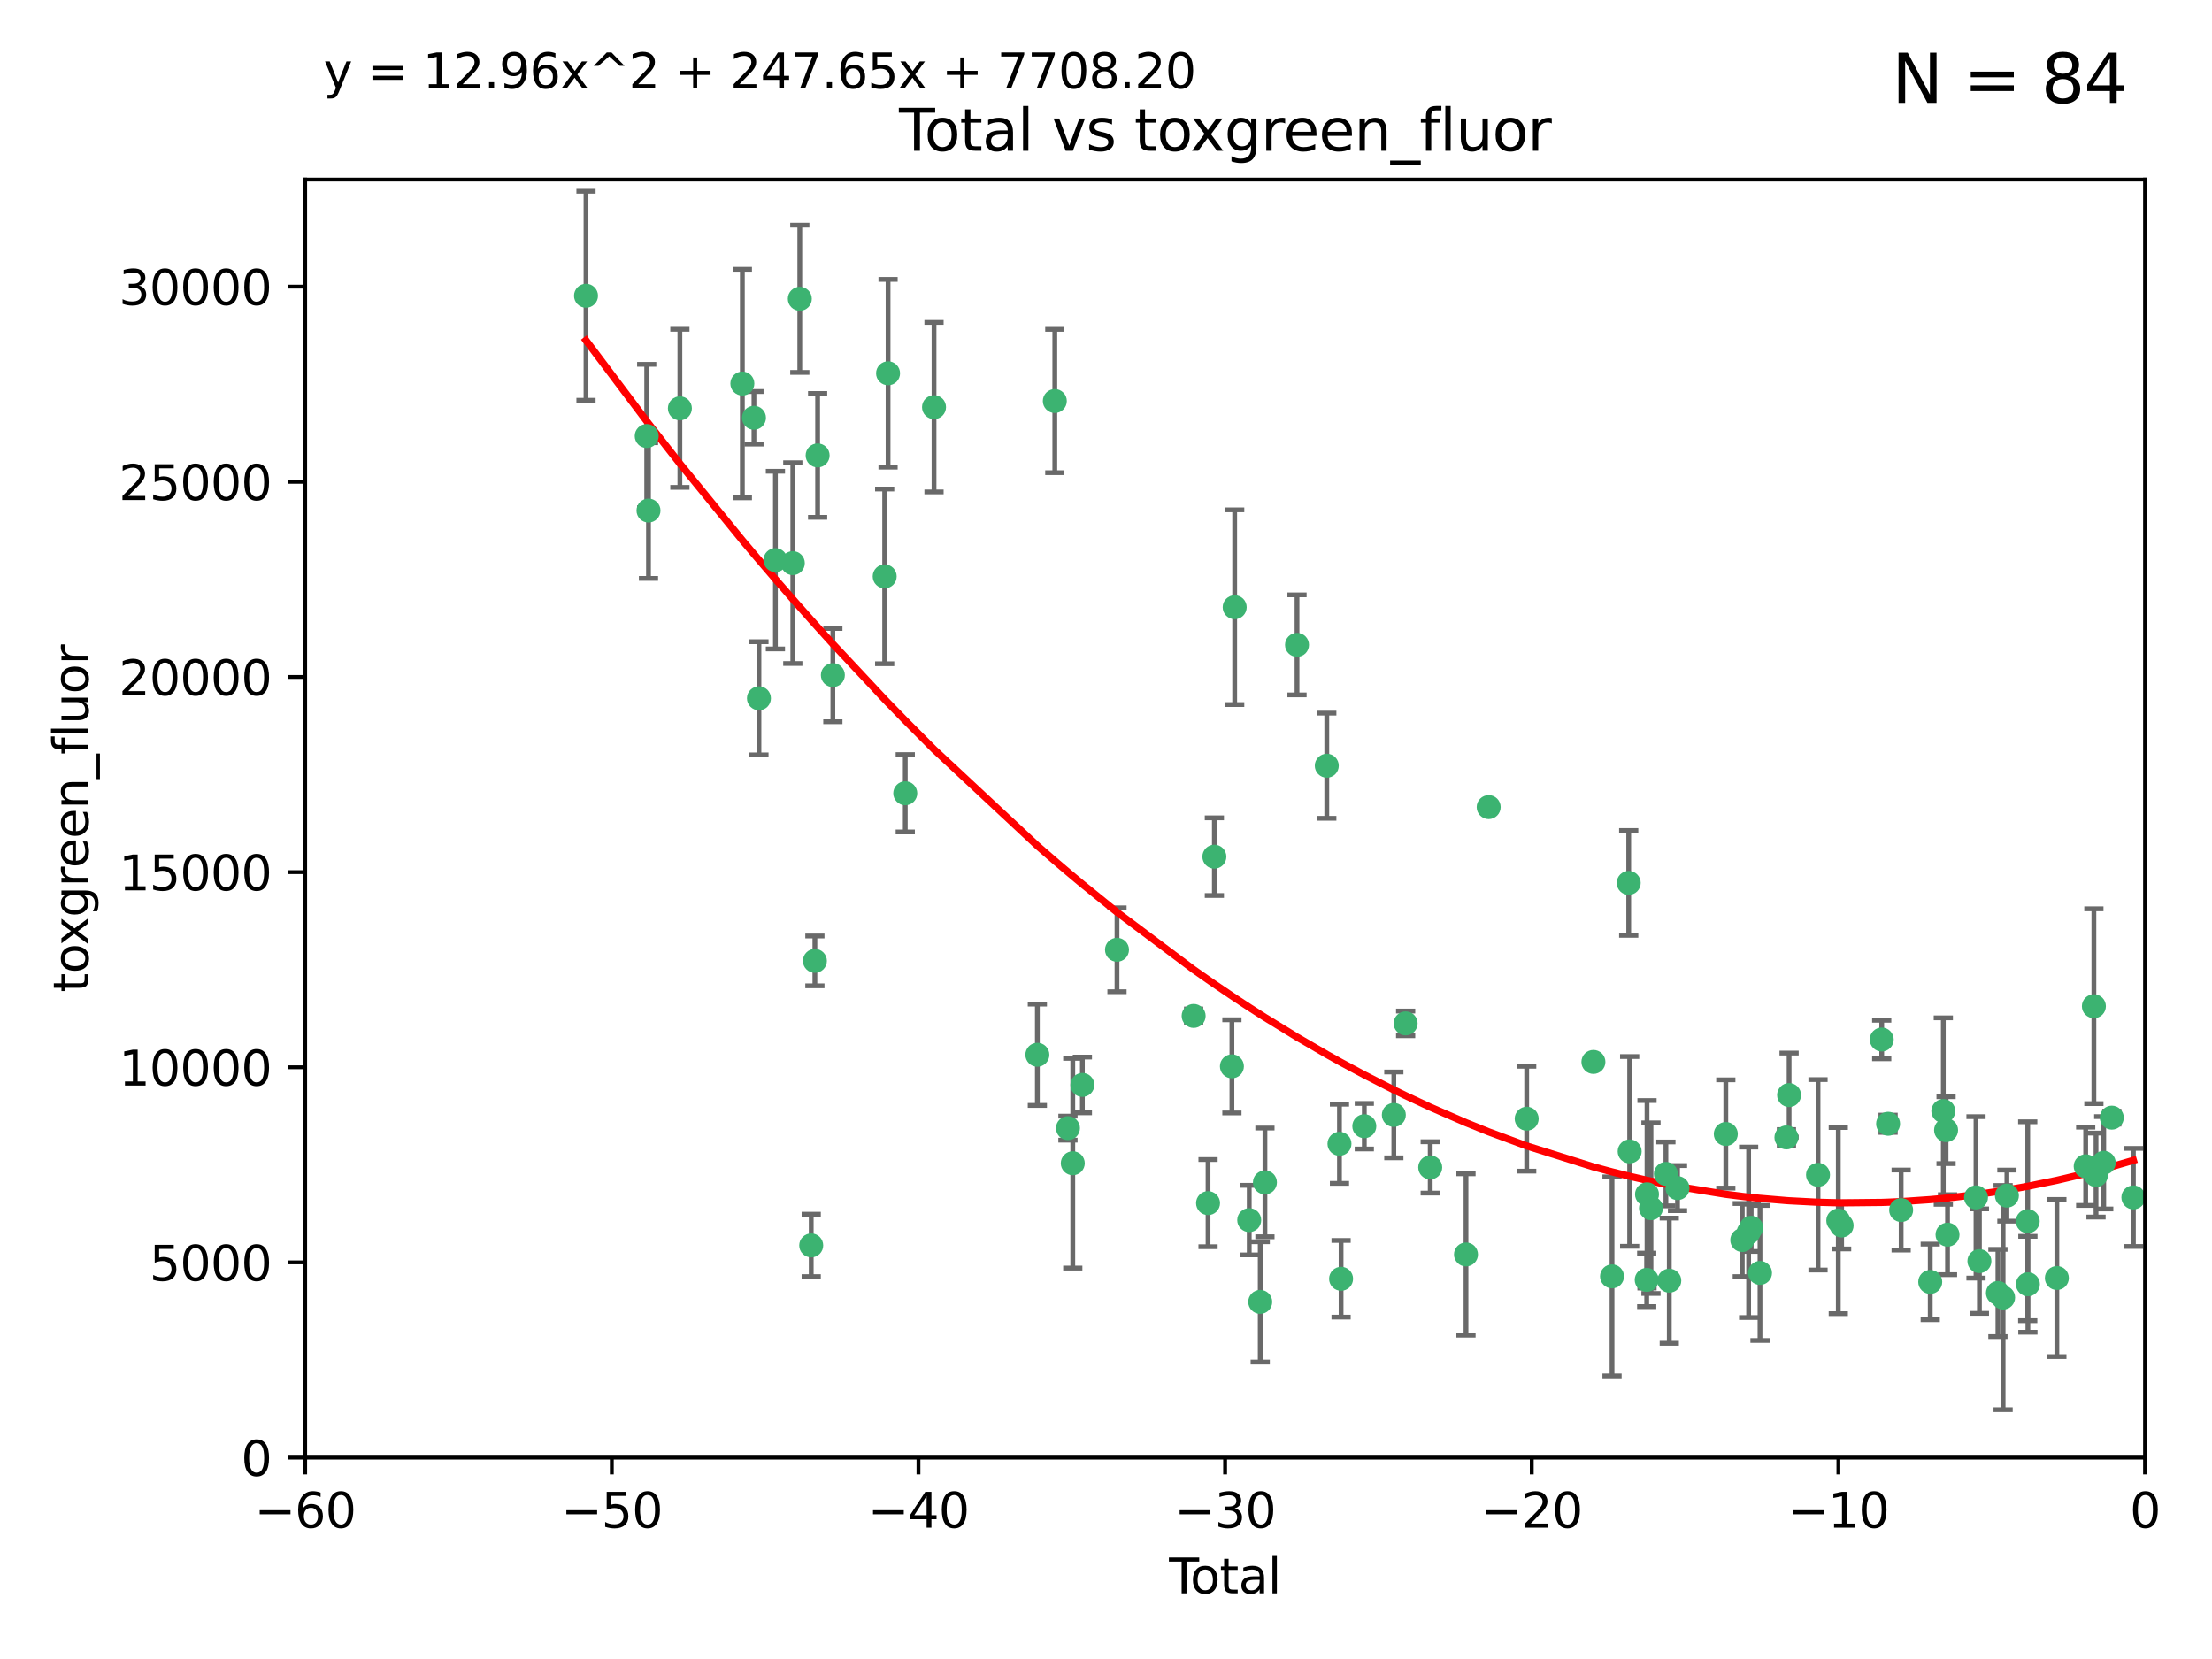 <?xml version="1.0" encoding="utf-8" standalone="no"?>
<!DOCTYPE svg PUBLIC "-//W3C//DTD SVG 1.1//EN"
  "http://www.w3.org/Graphics/SVG/1.1/DTD/svg11.dtd">
<svg xmlns:xlink="http://www.w3.org/1999/xlink" width="460.8pt" height="345.6pt" viewBox="0 0 460.8 345.6" xmlns="http://www.w3.org/2000/svg" version="1.1">
 <defs>
  <style type="text/css">*{stroke-linejoin: round; stroke-linecap: butt}</style>
 </defs>
 <g id="figure_1">
  <g id="patch_1">
   <path d="M 0 345.6 
L 460.8 345.6 
L 460.8 0 
L 0 0 
z
" style="fill: #ffffff"/>
  </g>
  <g id="axes_1">
   <g id="patch_2">
    <path d="M 63.571 303.64 
L 446.85 303.64 
L 446.85 37.411 
L 63.571 37.411 
z
" style="fill: #ffffff"/>
   </g>
   <g id="PathCollection_1">
    <defs>
     <path id="m2c043838a1" d="M 0 1.118 
C 0.297 1.118 0.581 1 0.791 0.791 
C 1 0.581 1.118 0.297 1.118 0 
C 1.118 -0.297 1 -0.581 0.791 -0.791 
C 0.581 -1 0.297 -1.118 0 -1.118 
C -0.297 -1.118 -0.581 -1 -0.791 -0.791 
C -1 -0.581 -1.118 -0.297 -1.118 0 
C -1.118 0.297 -1 0.581 -0.791 0.791 
C -0.581 1 -0.297 1.118 0 1.118 
z
" style="stroke: #3cb371"/>
    </defs>
    <g clip-path="url(#p1f3b3e5a7d)">
     <use xlink:href="#m2c043838a1" x="122.075" y="61.614" style="fill: #3cb371; stroke: #3cb371"/>
     <use xlink:href="#m2c043838a1" x="134.722" y="90.829" style="fill: #3cb371; stroke: #3cb371"/>
     <use xlink:href="#m2c043838a1" x="135.093" y="106.358" style="fill: #3cb371; stroke: #3cb371"/>
     <use xlink:href="#m2c043838a1" x="141.633" y="85.062" style="fill: #3cb371; stroke: #3cb371"/>
     <use xlink:href="#m2c043838a1" x="154.646" y="79.9" style="fill: #3cb371; stroke: #3cb371"/>
     <use xlink:href="#m2c043838a1" x="157.063" y="87.031" style="fill: #3cb371; stroke: #3cb371"/>
     <use xlink:href="#m2c043838a1" x="158.1" y="145.468" style="fill: #3cb371; stroke: #3cb371"/>
     <use xlink:href="#m2c043838a1" x="161.532" y="116.682" style="fill: #3cb371; stroke: #3cb371"/>
     <use xlink:href="#m2c043838a1" x="165.156" y="117.306" style="fill: #3cb371; stroke: #3cb371"/>
     <use xlink:href="#m2c043838a1" x="166.614" y="62.244" style="fill: #3cb371; stroke: #3cb371"/>
     <use xlink:href="#m2c043838a1" x="168.991" y="259.442" style="fill: #3cb371; stroke: #3cb371"/>
     <use xlink:href="#m2c043838a1" x="169.757" y="200.168" style="fill: #3cb371; stroke: #3cb371"/>
     <use xlink:href="#m2c043838a1" x="170.325" y="94.872" style="fill: #3cb371; stroke: #3cb371"/>
     <use xlink:href="#m2c043838a1" x="173.5" y="140.634" style="fill: #3cb371; stroke: #3cb371"/>
     <use xlink:href="#m2c043838a1" x="184.294" y="120.071" style="fill: #3cb371; stroke: #3cb371"/>
     <use xlink:href="#m2c043838a1" x="185" y="77.763" style="fill: #3cb371; stroke: #3cb371"/>
     <use xlink:href="#m2c043838a1" x="188.583" y="165.251" style="fill: #3cb371; stroke: #3cb371"/>
     <use xlink:href="#m2c043838a1" x="194.574" y="84.817" style="fill: #3cb371; stroke: #3cb371"/>
     <use xlink:href="#m2c043838a1" x="216.1" y="219.726" style="fill: #3cb371; stroke: #3cb371"/>
     <use xlink:href="#m2c043838a1" x="219.736" y="83.54" style="fill: #3cb371; stroke: #3cb371"/>
     <use xlink:href="#m2c043838a1" x="222.475" y="235.012" style="fill: #3cb371; stroke: #3cb371"/>
     <use xlink:href="#m2c043838a1" x="223.48" y="242.324" style="fill: #3cb371; stroke: #3cb371"/>
     <use xlink:href="#m2c043838a1" x="225.479" y="226.007" style="fill: #3cb371; stroke: #3cb371"/>
     <use xlink:href="#m2c043838a1" x="232.69" y="197.854" style="fill: #3cb371; stroke: #3cb371"/>
     <use xlink:href="#m2c043838a1" x="248.655" y="211.632" style="fill: #3cb371; stroke: #3cb371"/>
     <use xlink:href="#m2c043838a1" x="251.658" y="250.635" style="fill: #3cb371; stroke: #3cb371"/>
     <use xlink:href="#m2c043838a1" x="252.974" y="178.461" style="fill: #3cb371; stroke: #3cb371"/>
     <use xlink:href="#m2c043838a1" x="256.629" y="222.137" style="fill: #3cb371; stroke: #3cb371"/>
     <use xlink:href="#m2c043838a1" x="257.207" y="126.494" style="fill: #3cb371; stroke: #3cb371"/>
     <use xlink:href="#m2c043838a1" x="260.237" y="254.176" style="fill: #3cb371; stroke: #3cb371"/>
     <use xlink:href="#m2c043838a1" x="262.527" y="271.21" style="fill: #3cb371; stroke: #3cb371"/>
     <use xlink:href="#m2c043838a1" x="263.509" y="246.318" style="fill: #3cb371; stroke: #3cb371"/>
     <use xlink:href="#m2c043838a1" x="270.19" y="134.337" style="fill: #3cb371; stroke: #3cb371"/>
     <use xlink:href="#m2c043838a1" x="276.393" y="159.514" style="fill: #3cb371; stroke: #3cb371"/>
     <use xlink:href="#m2c043838a1" x="279.035" y="238.271" style="fill: #3cb371; stroke: #3cb371"/>
     <use xlink:href="#m2c043838a1" x="279.372" y="266.399" style="fill: #3cb371; stroke: #3cb371"/>
     <use xlink:href="#m2c043838a1" x="284.209" y="234.61" style="fill: #3cb371; stroke: #3cb371"/>
     <use xlink:href="#m2c043838a1" x="290.359" y="232.256" style="fill: #3cb371; stroke: #3cb371"/>
     <use xlink:href="#m2c043838a1" x="292.818" y="213.19" style="fill: #3cb371; stroke: #3cb371"/>
     <use xlink:href="#m2c043838a1" x="297.94" y="243.195" style="fill: #3cb371; stroke: #3cb371"/>
     <use xlink:href="#m2c043838a1" x="305.391" y="261.328" style="fill: #3cb371; stroke: #3cb371"/>
     <use xlink:href="#m2c043838a1" x="310.117" y="168.134" style="fill: #3cb371; stroke: #3cb371"/>
     <use xlink:href="#m2c043838a1" x="318.036" y="233.047" style="fill: #3cb371; stroke: #3cb371"/>
     <use xlink:href="#m2c043838a1" x="331.936" y="221.217" style="fill: #3cb371; stroke: #3cb371"/>
     <use xlink:href="#m2c043838a1" x="335.814" y="265.894" style="fill: #3cb371; stroke: #3cb371"/>
     <use xlink:href="#m2c043838a1" x="339.29" y="183.926" style="fill: #3cb371; stroke: #3cb371"/>
     <use xlink:href="#m2c043838a1" x="339.487" y="239.862" style="fill: #3cb371; stroke: #3cb371"/>
     <use xlink:href="#m2c043838a1" x="343.038" y="266.625" style="fill: #3cb371; stroke: #3cb371"/>
     <use xlink:href="#m2c043838a1" x="343.102" y="248.797" style="fill: #3cb371; stroke: #3cb371"/>
     <use xlink:href="#m2c043838a1" x="343.931" y="251.686" style="fill: #3cb371; stroke: #3cb371"/>
     <use xlink:href="#m2c043838a1" x="347.037" y="244.545" style="fill: #3cb371; stroke: #3cb371"/>
     <use xlink:href="#m2c043838a1" x="347.742" y="266.793" style="fill: #3cb371; stroke: #3cb371"/>
     <use xlink:href="#m2c043838a1" x="349.456" y="247.505" style="fill: #3cb371; stroke: #3cb371"/>
     <use xlink:href="#m2c043838a1" x="359.516" y="236.229" style="fill: #3cb371; stroke: #3cb371"/>
     <use xlink:href="#m2c043838a1" x="362.948" y="258.329" style="fill: #3cb371; stroke: #3cb371"/>
     <use xlink:href="#m2c043838a1" x="364.272" y="256.714" style="fill: #3cb371; stroke: #3cb371"/>
     <use xlink:href="#m2c043838a1" x="364.803" y="255.773" style="fill: #3cb371; stroke: #3cb371"/>
     <use xlink:href="#m2c043838a1" x="366.641" y="265.178" style="fill: #3cb371; stroke: #3cb371"/>
     <use xlink:href="#m2c043838a1" x="372.144" y="236.943" style="fill: #3cb371; stroke: #3cb371"/>
     <use xlink:href="#m2c043838a1" x="372.7" y="228.123" style="fill: #3cb371; stroke: #3cb371"/>
     <use xlink:href="#m2c043838a1" x="378.726" y="244.739" style="fill: #3cb371; stroke: #3cb371"/>
     <use xlink:href="#m2c043838a1" x="382.948" y="254.269" style="fill: #3cb371; stroke: #3cb371"/>
     <use xlink:href="#m2c043838a1" x="383.643" y="255.298" style="fill: #3cb371; stroke: #3cb371"/>
     <use xlink:href="#m2c043838a1" x="391.995" y="216.55" style="fill: #3cb371; stroke: #3cb371"/>
     <use xlink:href="#m2c043838a1" x="393.325" y="234.099" style="fill: #3cb371; stroke: #3cb371"/>
     <use xlink:href="#m2c043838a1" x="396.044" y="252.073" style="fill: #3cb371; stroke: #3cb371"/>
     <use xlink:href="#m2c043838a1" x="402.103" y="267.05" style="fill: #3cb371; stroke: #3cb371"/>
     <use xlink:href="#m2c043838a1" x="404.828" y="231.454" style="fill: #3cb371; stroke: #3cb371"/>
     <use xlink:href="#m2c043838a1" x="405.4" y="235.431" style="fill: #3cb371; stroke: #3cb371"/>
     <use xlink:href="#m2c043838a1" x="405.704" y="257.206" style="fill: #3cb371; stroke: #3cb371"/>
     <use xlink:href="#m2c043838a1" x="411.637" y="249.438" style="fill: #3cb371; stroke: #3cb371"/>
     <use xlink:href="#m2c043838a1" x="412.347" y="262.719" style="fill: #3cb371; stroke: #3cb371"/>
     <use xlink:href="#m2c043838a1" x="416.205" y="269.353" style="fill: #3cb371; stroke: #3cb371"/>
     <use xlink:href="#m2c043838a1" x="417.282" y="270.307" style="fill: #3cb371; stroke: #3cb371"/>
     <use xlink:href="#m2c043838a1" x="418.073" y="249.072" style="fill: #3cb371; stroke: #3cb371"/>
     <use xlink:href="#m2c043838a1" x="422.412" y="254.408" style="fill: #3cb371; stroke: #3cb371"/>
     <use xlink:href="#m2c043838a1" x="422.445" y="267.541" style="fill: #3cb371; stroke: #3cb371"/>
     <use xlink:href="#m2c043838a1" x="428.481" y="266.237" style="fill: #3cb371; stroke: #3cb371"/>
     <use xlink:href="#m2c043838a1" x="434.484" y="242.954" style="fill: #3cb371; stroke: #3cb371"/>
     <use xlink:href="#m2c043838a1" x="436.193" y="209.613" style="fill: #3cb371; stroke: #3cb371"/>
     <use xlink:href="#m2c043838a1" x="436.637" y="244.789" style="fill: #3cb371; stroke: #3cb371"/>
     <use xlink:href="#m2c043838a1" x="438.245" y="242.227" style="fill: #3cb371; stroke: #3cb371"/>
     <use xlink:href="#m2c043838a1" x="439.928" y="232.825" style="fill: #3cb371; stroke: #3cb371"/>
     <use xlink:href="#m2c043838a1" x="444.423" y="249.444" style="fill: #3cb371; stroke: #3cb371"/>
    </g>
   </g>
   <g id="matplotlib.axis_1">
    <g id="xtick_1">
     <g id="line2d_1">
      <defs>
       <path id="m3a5a618c74" d="M 0 0 
L 0 3.5 
" style="stroke: #000000; stroke-width: 0.8"/>
      </defs>
      <g>
       <use xlink:href="#m3a5a618c74" x="63.571" y="303.64" style="stroke: #000000; stroke-width: 0.8"/>
      </g>
     </g>
     <g id="text_1">
      <!-- −60 -->
      <g transform="translate(53.019 318.238)scale(0.1 -0.1)">
       <defs>
        <path id="DejaVuSans-2212" d="M 678 2272 
L 4684 2272 
L 4684 1741 
L 678 1741 
L 678 2272 
z
" transform="scale(0.016)"/>
        <path id="DejaVuSans-36" d="M 2113 2584 
Q 1688 2584 1439 2293 
Q 1191 2003 1191 1497 
Q 1191 994 1439 701 
Q 1688 409 2113 409 
Q 2538 409 2786 701 
Q 3034 994 3034 1497 
Q 3034 2003 2786 2293 
Q 2538 2584 2113 2584 
z
M 3366 4563 
L 3366 3988 
Q 3128 4100 2886 4159 
Q 2644 4219 2406 4219 
Q 1781 4219 1451 3797 
Q 1122 3375 1075 2522 
Q 1259 2794 1537 2939 
Q 1816 3084 2150 3084 
Q 2853 3084 3261 2657 
Q 3669 2231 3669 1497 
Q 3669 778 3244 343 
Q 2819 -91 2113 -91 
Q 1303 -91 875 529 
Q 447 1150 447 2328 
Q 447 3434 972 4092 
Q 1497 4750 2381 4750 
Q 2619 4750 2861 4703 
Q 3103 4656 3366 4563 
z
" transform="scale(0.016)"/>
        <path id="DejaVuSans-30" d="M 2034 4250 
Q 1547 4250 1301 3770 
Q 1056 3291 1056 2328 
Q 1056 1369 1301 889 
Q 1547 409 2034 409 
Q 2525 409 2770 889 
Q 3016 1369 3016 2328 
Q 3016 3291 2770 3770 
Q 2525 4250 2034 4250 
z
M 2034 4750 
Q 2819 4750 3233 4129 
Q 3647 3509 3647 2328 
Q 3647 1150 3233 529 
Q 2819 -91 2034 -91 
Q 1250 -91 836 529 
Q 422 1150 422 2328 
Q 422 3509 836 4129 
Q 1250 4750 2034 4750 
z
" transform="scale(0.016)"/>
       </defs>
       <use xlink:href="#DejaVuSans-2212"/>
       <use xlink:href="#DejaVuSans-36" x="83.789"/>
       <use xlink:href="#DejaVuSans-30" x="147.412"/>
      </g>
     </g>
    </g>
    <g id="xtick_2">
     <g id="line2d_2">
      <g>
       <use xlink:href="#m3a5a618c74" x="127.451" y="303.64" style="stroke: #000000; stroke-width: 0.8"/>
      </g>
     </g>
     <g id="text_2">
      <!-- −50 -->
      <g transform="translate(116.899 318.238)scale(0.1 -0.1)">
       <defs>
        <path id="DejaVuSans-35" d="M 691 4666 
L 3169 4666 
L 3169 4134 
L 1269 4134 
L 1269 2991 
Q 1406 3038 1543 3061 
Q 1681 3084 1819 3084 
Q 2600 3084 3056 2656 
Q 3513 2228 3513 1497 
Q 3513 744 3044 326 
Q 2575 -91 1722 -91 
Q 1428 -91 1123 -41 
Q 819 9 494 109 
L 494 744 
Q 775 591 1075 516 
Q 1375 441 1709 441 
Q 2250 441 2565 725 
Q 2881 1009 2881 1497 
Q 2881 1984 2565 2268 
Q 2250 2553 1709 2553 
Q 1456 2553 1204 2497 
Q 953 2441 691 2322 
L 691 4666 
z
" transform="scale(0.016)"/>
       </defs>
       <use xlink:href="#DejaVuSans-2212"/>
       <use xlink:href="#DejaVuSans-35" x="83.789"/>
       <use xlink:href="#DejaVuSans-30" x="147.412"/>
      </g>
     </g>
    </g>
    <g id="xtick_3">
     <g id="line2d_3">
      <g>
       <use xlink:href="#m3a5a618c74" x="191.331" y="303.64" style="stroke: #000000; stroke-width: 0.8"/>
      </g>
     </g>
     <g id="text_3">
      <!-- −40 -->
      <g transform="translate(180.778 318.238)scale(0.1 -0.1)">
       <defs>
        <path id="DejaVuSans-34" d="M 2419 4116 
L 825 1625 
L 2419 1625 
L 2419 4116 
z
M 2253 4666 
L 3047 4666 
L 3047 1625 
L 3713 1625 
L 3713 1100 
L 3047 1100 
L 3047 0 
L 2419 0 
L 2419 1100 
L 313 1100 
L 313 1709 
L 2253 4666 
z
" transform="scale(0.016)"/>
       </defs>
       <use xlink:href="#DejaVuSans-2212"/>
       <use xlink:href="#DejaVuSans-34" x="83.789"/>
       <use xlink:href="#DejaVuSans-30" x="147.412"/>
      </g>
     </g>
    </g>
    <g id="xtick_4">
     <g id="line2d_4">
      <g>
       <use xlink:href="#m3a5a618c74" x="255.211" y="303.64" style="stroke: #000000; stroke-width: 0.8"/>
      </g>
     </g>
     <g id="text_4">
      <!-- −30 -->
      <g transform="translate(244.658 318.238)scale(0.1 -0.1)">
       <defs>
        <path id="DejaVuSans-33" d="M 2597 2516 
Q 3050 2419 3304 2112 
Q 3559 1806 3559 1356 
Q 3559 666 3084 287 
Q 2609 -91 1734 -91 
Q 1441 -91 1130 -33 
Q 819 25 488 141 
L 488 750 
Q 750 597 1062 519 
Q 1375 441 1716 441 
Q 2309 441 2620 675 
Q 2931 909 2931 1356 
Q 2931 1769 2642 2001 
Q 2353 2234 1838 2234 
L 1294 2234 
L 1294 2753 
L 1863 2753 
Q 2328 2753 2575 2939 
Q 2822 3125 2822 3475 
Q 2822 3834 2567 4026 
Q 2313 4219 1838 4219 
Q 1578 4219 1281 4162 
Q 984 4106 628 3988 
L 628 4550 
Q 988 4650 1302 4700 
Q 1616 4750 1894 4750 
Q 2613 4750 3031 4423 
Q 3450 4097 3450 3541 
Q 3450 3153 3228 2886 
Q 3006 2619 2597 2516 
z
" transform="scale(0.016)"/>
       </defs>
       <use xlink:href="#DejaVuSans-2212"/>
       <use xlink:href="#DejaVuSans-33" x="83.789"/>
       <use xlink:href="#DejaVuSans-30" x="147.412"/>
      </g>
     </g>
    </g>
    <g id="xtick_5">
     <g id="line2d_5">
      <g>
       <use xlink:href="#m3a5a618c74" x="319.09" y="303.64" style="stroke: #000000; stroke-width: 0.8"/>
      </g>
     </g>
     <g id="text_5">
      <!-- −20 -->
      <g transform="translate(308.538 318.238)scale(0.1 -0.1)">
       <defs>
        <path id="DejaVuSans-32" d="M 1228 531 
L 3431 531 
L 3431 0 
L 469 0 
L 469 531 
Q 828 903 1448 1529 
Q 2069 2156 2228 2338 
Q 2531 2678 2651 2914 
Q 2772 3150 2772 3378 
Q 2772 3750 2511 3984 
Q 2250 4219 1831 4219 
Q 1534 4219 1204 4116 
Q 875 4013 500 3803 
L 500 4441 
Q 881 4594 1212 4672 
Q 1544 4750 1819 4750 
Q 2544 4750 2975 4387 
Q 3406 4025 3406 3419 
Q 3406 3131 3298 2873 
Q 3191 2616 2906 2266 
Q 2828 2175 2409 1742 
Q 1991 1309 1228 531 
z
" transform="scale(0.016)"/>
       </defs>
       <use xlink:href="#DejaVuSans-2212"/>
       <use xlink:href="#DejaVuSans-32" x="83.789"/>
       <use xlink:href="#DejaVuSans-30" x="147.412"/>
      </g>
     </g>
    </g>
    <g id="xtick_6">
     <g id="line2d_6">
      <g>
       <use xlink:href="#m3a5a618c74" x="382.97" y="303.64" style="stroke: #000000; stroke-width: 0.8"/>
      </g>
     </g>
     <g id="text_6">
      <!-- −10 -->
      <g transform="translate(372.418 318.238)scale(0.1 -0.1)">
       <defs>
        <path id="DejaVuSans-31" d="M 794 531 
L 1825 531 
L 1825 4091 
L 703 3866 
L 703 4441 
L 1819 4666 
L 2450 4666 
L 2450 531 
L 3481 531 
L 3481 0 
L 794 0 
L 794 531 
z
" transform="scale(0.016)"/>
       </defs>
       <use xlink:href="#DejaVuSans-2212"/>
       <use xlink:href="#DejaVuSans-31" x="83.789"/>
       <use xlink:href="#DejaVuSans-30" x="147.412"/>
      </g>
     </g>
    </g>
    <g id="xtick_7">
     <g id="line2d_7">
      <g>
       <use xlink:href="#m3a5a618c74" x="446.85" y="303.64" style="stroke: #000000; stroke-width: 0.8"/>
      </g>
     </g>
     <g id="text_7">
      <!-- 0 -->
      <g transform="translate(443.669 318.238)scale(0.1 -0.1)">
       <use xlink:href="#DejaVuSans-30"/>
      </g>
     </g>
    </g>
    <g id="text_8">
     <!-- Total -->
     <g transform="translate(243.534 331.917)scale(0.1 -0.1)">
      <defs>
       <path id="DejaVuSans-54" d="M -19 4666 
L 3928 4666 
L 3928 4134 
L 2272 4134 
L 2272 0 
L 1638 0 
L 1638 4134 
L -19 4134 
L -19 4666 
z
" transform="scale(0.016)"/>
       <path id="DejaVuSans-6f" d="M 1959 3097 
Q 1497 3097 1228 2736 
Q 959 2375 959 1747 
Q 959 1119 1226 758 
Q 1494 397 1959 397 
Q 2419 397 2687 759 
Q 2956 1122 2956 1747 
Q 2956 2369 2687 2733 
Q 2419 3097 1959 3097 
z
M 1959 3584 
Q 2709 3584 3137 3096 
Q 3566 2609 3566 1747 
Q 3566 888 3137 398 
Q 2709 -91 1959 -91 
Q 1206 -91 779 398 
Q 353 888 353 1747 
Q 353 2609 779 3096 
Q 1206 3584 1959 3584 
z
" transform="scale(0.016)"/>
       <path id="DejaVuSans-74" d="M 1172 4494 
L 1172 3500 
L 2356 3500 
L 2356 3053 
L 1172 3053 
L 1172 1153 
Q 1172 725 1289 603 
Q 1406 481 1766 481 
L 2356 481 
L 2356 0 
L 1766 0 
Q 1100 0 847 248 
Q 594 497 594 1153 
L 594 3053 
L 172 3053 
L 172 3500 
L 594 3500 
L 594 4494 
L 1172 4494 
z
" transform="scale(0.016)"/>
       <path id="DejaVuSans-61" d="M 2194 1759 
Q 1497 1759 1228 1600 
Q 959 1441 959 1056 
Q 959 750 1161 570 
Q 1363 391 1709 391 
Q 2188 391 2477 730 
Q 2766 1069 2766 1631 
L 2766 1759 
L 2194 1759 
z
M 3341 1997 
L 3341 0 
L 2766 0 
L 2766 531 
Q 2569 213 2275 61 
Q 1981 -91 1556 -91 
Q 1019 -91 701 211 
Q 384 513 384 1019 
Q 384 1609 779 1909 
Q 1175 2209 1959 2209 
L 2766 2209 
L 2766 2266 
Q 2766 2663 2505 2880 
Q 2244 3097 1772 3097 
Q 1472 3097 1187 3025 
Q 903 2953 641 2809 
L 641 3341 
Q 956 3463 1253 3523 
Q 1550 3584 1831 3584 
Q 2591 3584 2966 3190 
Q 3341 2797 3341 1997 
z
" transform="scale(0.016)"/>
       <path id="DejaVuSans-6c" d="M 603 4863 
L 1178 4863 
L 1178 0 
L 603 0 
L 603 4863 
z
" transform="scale(0.016)"/>
      </defs>
      <use xlink:href="#DejaVuSans-54"/>
      <use xlink:href="#DejaVuSans-6f" x="44.084"/>
      <use xlink:href="#DejaVuSans-74" x="105.266"/>
      <use xlink:href="#DejaVuSans-61" x="144.475"/>
      <use xlink:href="#DejaVuSans-6c" x="205.754"/>
     </g>
    </g>
   </g>
   <g id="matplotlib.axis_2">
    <g id="ytick_1">
     <g id="line2d_8">
      <defs>
       <path id="m430a058adb" d="M 0 0 
L -3.5 0 
" style="stroke: #000000; stroke-width: 0.8"/>
      </defs>
      <g>
       <use xlink:href="#m430a058adb" x="63.571" y="303.64" style="stroke: #000000; stroke-width: 0.8"/>
      </g>
     </g>
     <g id="text_9">
      <!-- 0 -->
      <g transform="translate(50.209 307.439)scale(0.1 -0.1)">
       <use xlink:href="#DejaVuSans-30"/>
      </g>
     </g>
    </g>
    <g id="ytick_2">
     <g id="line2d_9">
      <g>
       <use xlink:href="#m430a058adb" x="63.571" y="262.986" style="stroke: #000000; stroke-width: 0.8"/>
      </g>
     </g>
     <g id="text_10">
      <!-- 5000 -->
      <g transform="translate(31.121 266.786)scale(0.1 -0.1)">
       <use xlink:href="#DejaVuSans-35"/>
       <use xlink:href="#DejaVuSans-30" x="63.623"/>
       <use xlink:href="#DejaVuSans-30" x="127.246"/>
       <use xlink:href="#DejaVuSans-30" x="190.869"/>
      </g>
     </g>
    </g>
    <g id="ytick_3">
     <g id="line2d_10">
      <g>
       <use xlink:href="#m430a058adb" x="63.571" y="222.333" style="stroke: #000000; stroke-width: 0.8"/>
      </g>
     </g>
     <g id="text_11">
      <!-- 10000 -->
      <g transform="translate(24.759 226.132)scale(0.1 -0.1)">
       <use xlink:href="#DejaVuSans-31"/>
       <use xlink:href="#DejaVuSans-30" x="63.623"/>
       <use xlink:href="#DejaVuSans-30" x="127.246"/>
       <use xlink:href="#DejaVuSans-30" x="190.869"/>
       <use xlink:href="#DejaVuSans-30" x="254.492"/>
      </g>
     </g>
    </g>
    <g id="ytick_4">
     <g id="line2d_11">
      <g>
       <use xlink:href="#m430a058adb" x="63.571" y="181.679" style="stroke: #000000; stroke-width: 0.8"/>
      </g>
     </g>
     <g id="text_12">
      <!-- 15000 -->
      <g transform="translate(24.759 185.478)scale(0.1 -0.1)">
       <use xlink:href="#DejaVuSans-31"/>
       <use xlink:href="#DejaVuSans-35" x="63.623"/>
       <use xlink:href="#DejaVuSans-30" x="127.246"/>
       <use xlink:href="#DejaVuSans-30" x="190.869"/>
       <use xlink:href="#DejaVuSans-30" x="254.492"/>
      </g>
     </g>
    </g>
    <g id="ytick_5">
     <g id="line2d_12">
      <g>
       <use xlink:href="#m430a058adb" x="63.571" y="141.026" style="stroke: #000000; stroke-width: 0.8"/>
      </g>
     </g>
     <g id="text_13">
      <!-- 20000 -->
      <g transform="translate(24.759 144.825)scale(0.1 -0.1)">
       <use xlink:href="#DejaVuSans-32"/>
       <use xlink:href="#DejaVuSans-30" x="63.623"/>
       <use xlink:href="#DejaVuSans-30" x="127.246"/>
       <use xlink:href="#DejaVuSans-30" x="190.869"/>
       <use xlink:href="#DejaVuSans-30" x="254.492"/>
      </g>
     </g>
    </g>
    <g id="ytick_6">
     <g id="line2d_13">
      <g>
       <use xlink:href="#m430a058adb" x="63.571" y="100.372" style="stroke: #000000; stroke-width: 0.8"/>
      </g>
     </g>
     <g id="text_14">
      <!-- 25000 -->
      <g transform="translate(24.759 104.171)scale(0.1 -0.1)">
       <use xlink:href="#DejaVuSans-32"/>
       <use xlink:href="#DejaVuSans-35" x="63.623"/>
       <use xlink:href="#DejaVuSans-30" x="127.246"/>
       <use xlink:href="#DejaVuSans-30" x="190.869"/>
       <use xlink:href="#DejaVuSans-30" x="254.492"/>
      </g>
     </g>
    </g>
    <g id="ytick_7">
     <g id="line2d_14">
      <g>
       <use xlink:href="#m430a058adb" x="63.571" y="59.718" style="stroke: #000000; stroke-width: 0.8"/>
      </g>
     </g>
     <g id="text_15">
      <!-- 30000 -->
      <g transform="translate(24.759 63.518)scale(0.1 -0.1)">
       <use xlink:href="#DejaVuSans-33"/>
       <use xlink:href="#DejaVuSans-30" x="63.623"/>
       <use xlink:href="#DejaVuSans-30" x="127.246"/>
       <use xlink:href="#DejaVuSans-30" x="190.869"/>
       <use xlink:href="#DejaVuSans-30" x="254.492"/>
      </g>
     </g>
    </g>
    <g id="text_16">
     <!-- toxgreen_fluor -->
     <g transform="translate(18.401 206.72)rotate(-90)scale(0.1 -0.1)">
      <defs>
       <path id="DejaVuSans-78" d="M 3513 3500 
L 2247 1797 
L 3578 0 
L 2900 0 
L 1881 1375 
L 863 0 
L 184 0 
L 1544 1831 
L 300 3500 
L 978 3500 
L 1906 2253 
L 2834 3500 
L 3513 3500 
z
" transform="scale(0.016)"/>
       <path id="DejaVuSans-67" d="M 2906 1791 
Q 2906 2416 2648 2759 
Q 2391 3103 1925 3103 
Q 1463 3103 1205 2759 
Q 947 2416 947 1791 
Q 947 1169 1205 825 
Q 1463 481 1925 481 
Q 2391 481 2648 825 
Q 2906 1169 2906 1791 
z
M 3481 434 
Q 3481 -459 3084 -895 
Q 2688 -1331 1869 -1331 
Q 1566 -1331 1297 -1286 
Q 1028 -1241 775 -1147 
L 775 -588 
Q 1028 -725 1275 -790 
Q 1522 -856 1778 -856 
Q 2344 -856 2625 -561 
Q 2906 -266 2906 331 
L 2906 616 
Q 2728 306 2450 153 
Q 2172 0 1784 0 
Q 1141 0 747 490 
Q 353 981 353 1791 
Q 353 2603 747 3093 
Q 1141 3584 1784 3584 
Q 2172 3584 2450 3431 
Q 2728 3278 2906 2969 
L 2906 3500 
L 3481 3500 
L 3481 434 
z
" transform="scale(0.016)"/>
       <path id="DejaVuSans-72" d="M 2631 2963 
Q 2534 3019 2420 3045 
Q 2306 3072 2169 3072 
Q 1681 3072 1420 2755 
Q 1159 2438 1159 1844 
L 1159 0 
L 581 0 
L 581 3500 
L 1159 3500 
L 1159 2956 
Q 1341 3275 1631 3429 
Q 1922 3584 2338 3584 
Q 2397 3584 2469 3576 
Q 2541 3569 2628 3553 
L 2631 2963 
z
" transform="scale(0.016)"/>
       <path id="DejaVuSans-65" d="M 3597 1894 
L 3597 1613 
L 953 1613 
Q 991 1019 1311 708 
Q 1631 397 2203 397 
Q 2534 397 2845 478 
Q 3156 559 3463 722 
L 3463 178 
Q 3153 47 2828 -22 
Q 2503 -91 2169 -91 
Q 1331 -91 842 396 
Q 353 884 353 1716 
Q 353 2575 817 3079 
Q 1281 3584 2069 3584 
Q 2775 3584 3186 3129 
Q 3597 2675 3597 1894 
z
M 3022 2063 
Q 3016 2534 2758 2815 
Q 2500 3097 2075 3097 
Q 1594 3097 1305 2825 
Q 1016 2553 972 2059 
L 3022 2063 
z
" transform="scale(0.016)"/>
       <path id="DejaVuSans-6e" d="M 3513 2113 
L 3513 0 
L 2938 0 
L 2938 2094 
Q 2938 2591 2744 2837 
Q 2550 3084 2163 3084 
Q 1697 3084 1428 2787 
Q 1159 2491 1159 1978 
L 1159 0 
L 581 0 
L 581 3500 
L 1159 3500 
L 1159 2956 
Q 1366 3272 1645 3428 
Q 1925 3584 2291 3584 
Q 2894 3584 3203 3211 
Q 3513 2838 3513 2113 
z
" transform="scale(0.016)"/>
       <path id="DejaVuSans-5f" d="M 3263 -1063 
L 3263 -1509 
L -63 -1509 
L -63 -1063 
L 3263 -1063 
z
" transform="scale(0.016)"/>
       <path id="DejaVuSans-66" d="M 2375 4863 
L 2375 4384 
L 1825 4384 
Q 1516 4384 1395 4259 
Q 1275 4134 1275 3809 
L 1275 3500 
L 2222 3500 
L 2222 3053 
L 1275 3053 
L 1275 0 
L 697 0 
L 697 3053 
L 147 3053 
L 147 3500 
L 697 3500 
L 697 3744 
Q 697 4328 969 4595 
Q 1241 4863 1831 4863 
L 2375 4863 
z
" transform="scale(0.016)"/>
       <path id="DejaVuSans-75" d="M 544 1381 
L 544 3500 
L 1119 3500 
L 1119 1403 
Q 1119 906 1312 657 
Q 1506 409 1894 409 
Q 2359 409 2629 706 
Q 2900 1003 2900 1516 
L 2900 3500 
L 3475 3500 
L 3475 0 
L 2900 0 
L 2900 538 
Q 2691 219 2414 64 
Q 2138 -91 1772 -91 
Q 1169 -91 856 284 
Q 544 659 544 1381 
z
M 1991 3584 
L 1991 3584 
z
" transform="scale(0.016)"/>
      </defs>
      <use xlink:href="#DejaVuSans-74"/>
      <use xlink:href="#DejaVuSans-6f" x="39.209"/>
      <use xlink:href="#DejaVuSans-78" x="97.266"/>
      <use xlink:href="#DejaVuSans-67" x="156.445"/>
      <use xlink:href="#DejaVuSans-72" x="219.922"/>
      <use xlink:href="#DejaVuSans-65" x="258.785"/>
      <use xlink:href="#DejaVuSans-65" x="320.309"/>
      <use xlink:href="#DejaVuSans-6e" x="381.832"/>
      <use xlink:href="#DejaVuSans-5f" x="445.211"/>
      <use xlink:href="#DejaVuSans-66" x="495.211"/>
      <use xlink:href="#DejaVuSans-6c" x="530.416"/>
      <use xlink:href="#DejaVuSans-75" x="558.199"/>
      <use xlink:href="#DejaVuSans-6f" x="621.578"/>
      <use xlink:href="#DejaVuSans-72" x="682.76"/>
     </g>
    </g>
   </g>
   <g id="LineCollection_1">
    <path d="M 122.075 83.38 
L 122.075 39.848 
" clip-path="url(#p1f3b3e5a7d)" style="fill: none; stroke: #696969"/>
    <path d="M 134.722 105.759 
L 134.722 75.9 
" clip-path="url(#p1f3b3e5a7d)" style="fill: none; stroke: #696969"/>
    <path d="M 135.093 120.489 
L 135.093 92.227 
" clip-path="url(#p1f3b3e5a7d)" style="fill: none; stroke: #696969"/>
    <path d="M 141.633 101.528 
L 141.633 68.595 
" clip-path="url(#p1f3b3e5a7d)" style="fill: none; stroke: #696969"/>
    <path d="M 154.646 103.698 
L 154.646 56.102 
" clip-path="url(#p1f3b3e5a7d)" style="fill: none; stroke: #696969"/>
    <path d="M 157.063 92.506 
L 157.063 81.557 
" clip-path="url(#p1f3b3e5a7d)" style="fill: none; stroke: #696969"/>
    <path d="M 158.1 157.254 
L 158.1 133.683 
" clip-path="url(#p1f3b3e5a7d)" style="fill: none; stroke: #696969"/>
    <path d="M 161.532 135.19 
L 161.532 98.175 
" clip-path="url(#p1f3b3e5a7d)" style="fill: none; stroke: #696969"/>
    <path d="M 165.156 138.218 
L 165.156 96.393 
" clip-path="url(#p1f3b3e5a7d)" style="fill: none; stroke: #696969"/>
    <path d="M 166.614 77.579 
L 166.614 46.91 
" clip-path="url(#p1f3b3e5a7d)" style="fill: none; stroke: #696969"/>
    <path d="M 168.991 265.941 
L 168.991 252.944 
" clip-path="url(#p1f3b3e5a7d)" style="fill: none; stroke: #696969"/>
    <path d="M 169.757 205.359 
L 169.757 194.977 
" clip-path="url(#p1f3b3e5a7d)" style="fill: none; stroke: #696969"/>
    <path d="M 170.325 107.775 
L 170.325 81.969 
" clip-path="url(#p1f3b3e5a7d)" style="fill: none; stroke: #696969"/>
    <path d="M 173.5 150.349 
L 173.5 130.92 
" clip-path="url(#p1f3b3e5a7d)" style="fill: none; stroke: #696969"/>
    <path d="M 184.294 138.271 
L 184.294 101.87 
" clip-path="url(#p1f3b3e5a7d)" style="fill: none; stroke: #696969"/>
    <path d="M 185 97.317 
L 185 58.209 
" clip-path="url(#p1f3b3e5a7d)" style="fill: none; stroke: #696969"/>
    <path d="M 188.583 173.31 
L 188.583 157.193 
" clip-path="url(#p1f3b3e5a7d)" style="fill: none; stroke: #696969"/>
    <path d="M 194.574 102.476 
L 194.574 67.157 
" clip-path="url(#p1f3b3e5a7d)" style="fill: none; stroke: #696969"/>
    <path d="M 216.1 230.277 
L 216.1 209.176 
" clip-path="url(#p1f3b3e5a7d)" style="fill: none; stroke: #696969"/>
    <path d="M 219.736 98.468 
L 219.736 68.613 
" clip-path="url(#p1f3b3e5a7d)" style="fill: none; stroke: #696969"/>
    <path d="M 222.475 237.516 
L 222.475 232.507 
" clip-path="url(#p1f3b3e5a7d)" style="fill: none; stroke: #696969"/>
    <path d="M 223.48 264.166 
L 223.48 220.481 
" clip-path="url(#p1f3b3e5a7d)" style="fill: none; stroke: #696969"/>
    <path d="M 225.479 231.811 
L 225.479 220.203 
" clip-path="url(#p1f3b3e5a7d)" style="fill: none; stroke: #696969"/>
    <path d="M 232.69 206.59 
L 232.69 189.118 
" clip-path="url(#p1f3b3e5a7d)" style="fill: none; stroke: #696969"/>
    <path d="M 248.655 213.084 
L 248.655 210.18 
" clip-path="url(#p1f3b3e5a7d)" style="fill: none; stroke: #696969"/>
    <path d="M 251.658 259.717 
L 251.658 241.553 
" clip-path="url(#p1f3b3e5a7d)" style="fill: none; stroke: #696969"/>
    <path d="M 252.974 186.549 
L 252.974 170.372 
" clip-path="url(#p1f3b3e5a7d)" style="fill: none; stroke: #696969"/>
    <path d="M 256.629 231.84 
L 256.629 212.434 
" clip-path="url(#p1f3b3e5a7d)" style="fill: none; stroke: #696969"/>
    <path d="M 257.207 146.774 
L 257.207 106.214 
" clip-path="url(#p1f3b3e5a7d)" style="fill: none; stroke: #696969"/>
    <path d="M 260.237 261.425 
L 260.237 246.927 
" clip-path="url(#p1f3b3e5a7d)" style="fill: none; stroke: #696969"/>
    <path d="M 262.527 283.742 
L 262.527 258.678 
" clip-path="url(#p1f3b3e5a7d)" style="fill: none; stroke: #696969"/>
    <path d="M 263.509 257.644 
L 263.509 234.991 
" clip-path="url(#p1f3b3e5a7d)" style="fill: none; stroke: #696969"/>
    <path d="M 270.19 144.76 
L 270.19 123.915 
" clip-path="url(#p1f3b3e5a7d)" style="fill: none; stroke: #696969"/>
    <path d="M 276.393 170.467 
L 276.393 148.56 
" clip-path="url(#p1f3b3e5a7d)" style="fill: none; stroke: #696969"/>
    <path d="M 279.035 246.513 
L 279.035 230.028 
" clip-path="url(#p1f3b3e5a7d)" style="fill: none; stroke: #696969"/>
    <path d="M 279.372 274.385 
L 279.372 258.414 
" clip-path="url(#p1f3b3e5a7d)" style="fill: none; stroke: #696969"/>
    <path d="M 284.209 239.354 
L 284.209 229.865 
" clip-path="url(#p1f3b3e5a7d)" style="fill: none; stroke: #696969"/>
    <path d="M 290.359 241.194 
L 290.359 223.317 
" clip-path="url(#p1f3b3e5a7d)" style="fill: none; stroke: #696969"/>
    <path d="M 292.818 215.762 
L 292.818 210.618 
" clip-path="url(#p1f3b3e5a7d)" style="fill: none; stroke: #696969"/>
    <path d="M 297.94 248.545 
L 297.94 237.845 
" clip-path="url(#p1f3b3e5a7d)" style="fill: none; stroke: #696969"/>
    <path d="M 305.391 278.138 
L 305.391 244.518 
" clip-path="url(#p1f3b3e5a7d)" style="fill: none; stroke: #696969"/>
    <path d="M 310.117 168.892 
L 310.117 167.376 
" clip-path="url(#p1f3b3e5a7d)" style="fill: none; stroke: #696969"/>
    <path d="M 318.036 243.969 
L 318.036 222.125 
" clip-path="url(#p1f3b3e5a7d)" style="fill: none; stroke: #696969"/>
    <path d="M 331.936 222.051 
L 331.936 220.383 
" clip-path="url(#p1f3b3e5a7d)" style="fill: none; stroke: #696969"/>
    <path d="M 335.814 286.62 
L 335.814 245.167 
" clip-path="url(#p1f3b3e5a7d)" style="fill: none; stroke: #696969"/>
    <path d="M 339.29 194.845 
L 339.29 173.007 
" clip-path="url(#p1f3b3e5a7d)" style="fill: none; stroke: #696969"/>
    <path d="M 339.487 259.624 
L 339.487 220.1 
" clip-path="url(#p1f3b3e5a7d)" style="fill: none; stroke: #696969"/>
    <path d="M 343.038 272.192 
L 343.038 261.058 
" clip-path="url(#p1f3b3e5a7d)" style="fill: none; stroke: #696969"/>
    <path d="M 343.102 268.328 
L 343.102 229.266 
" clip-path="url(#p1f3b3e5a7d)" style="fill: none; stroke: #696969"/>
    <path d="M 343.931 269.46 
L 343.931 233.912 
" clip-path="url(#p1f3b3e5a7d)" style="fill: none; stroke: #696969"/>
    <path d="M 347.037 251.202 
L 347.037 237.887 
" clip-path="url(#p1f3b3e5a7d)" style="fill: none; stroke: #696969"/>
    <path d="M 347.742 279.835 
L 347.742 253.752 
" clip-path="url(#p1f3b3e5a7d)" style="fill: none; stroke: #696969"/>
    <path d="M 349.456 252.2 
L 349.456 242.809 
" clip-path="url(#p1f3b3e5a7d)" style="fill: none; stroke: #696969"/>
    <path d="M 359.516 247.506 
L 359.516 224.952 
" clip-path="url(#p1f3b3e5a7d)" style="fill: none; stroke: #696969"/>
    <path d="M 362.948 265.947 
L 362.948 250.711 
" clip-path="url(#p1f3b3e5a7d)" style="fill: none; stroke: #696969"/>
    <path d="M 364.272 274.47 
L 364.272 238.958 
" clip-path="url(#p1f3b3e5a7d)" style="fill: none; stroke: #696969"/>
    <path d="M 364.803 260.699 
L 364.803 250.847 
" clip-path="url(#p1f3b3e5a7d)" style="fill: none; stroke: #696969"/>
    <path d="M 366.641 279.248 
L 366.641 251.108 
" clip-path="url(#p1f3b3e5a7d)" style="fill: none; stroke: #696969"/>
    <path d="M 372.144 238.573 
L 372.144 235.313 
" clip-path="url(#p1f3b3e5a7d)" style="fill: none; stroke: #696969"/>
    <path d="M 372.7 236.876 
L 372.7 219.369 
" clip-path="url(#p1f3b3e5a7d)" style="fill: none; stroke: #696969"/>
    <path d="M 378.726 264.575 
L 378.726 224.902 
" clip-path="url(#p1f3b3e5a7d)" style="fill: none; stroke: #696969"/>
    <path d="M 382.948 273.656 
L 382.948 234.881 
" clip-path="url(#p1f3b3e5a7d)" style="fill: none; stroke: #696969"/>
    <path d="M 383.643 260.179 
L 383.643 250.417 
" clip-path="url(#p1f3b3e5a7d)" style="fill: none; stroke: #696969"/>
    <path d="M 391.995 220.567 
L 391.995 212.534 
" clip-path="url(#p1f3b3e5a7d)" style="fill: none; stroke: #696969"/>
    <path d="M 393.325 235.898 
L 393.325 232.3 
" clip-path="url(#p1f3b3e5a7d)" style="fill: none; stroke: #696969"/>
    <path d="M 396.044 260.406 
L 396.044 243.74 
" clip-path="url(#p1f3b3e5a7d)" style="fill: none; stroke: #696969"/>
    <path d="M 402.103 274.924 
L 402.103 259.176 
" clip-path="url(#p1f3b3e5a7d)" style="fill: none; stroke: #696969"/>
    <path d="M 404.828 250.871 
L 404.828 212.037 
" clip-path="url(#p1f3b3e5a7d)" style="fill: none; stroke: #696969"/>
    <path d="M 405.4 242.403 
L 405.4 228.458 
" clip-path="url(#p1f3b3e5a7d)" style="fill: none; stroke: #696969"/>
    <path d="M 405.704 265.54 
L 405.704 248.873 
" clip-path="url(#p1f3b3e5a7d)" style="fill: none; stroke: #696969"/>
    <path d="M 411.637 266.257 
L 411.637 232.619 
" clip-path="url(#p1f3b3e5a7d)" style="fill: none; stroke: #696969"/>
    <path d="M 412.347 273.599 
L 412.347 251.839 
" clip-path="url(#p1f3b3e5a7d)" style="fill: none; stroke: #696969"/>
    <path d="M 416.205 278.442 
L 416.205 260.264 
" clip-path="url(#p1f3b3e5a7d)" style="fill: none; stroke: #696969"/>
    <path d="M 417.282 293.652 
L 417.282 246.963 
" clip-path="url(#p1f3b3e5a7d)" style="fill: none; stroke: #696969"/>
    <path d="M 418.073 254.396 
L 418.073 243.748 
" clip-path="url(#p1f3b3e5a7d)" style="fill: none; stroke: #696969"/>
    <path d="M 422.412 275.128 
L 422.412 233.688 
" clip-path="url(#p1f3b3e5a7d)" style="fill: none; stroke: #696969"/>
    <path d="M 422.445 277.528 
L 422.445 257.554 
" clip-path="url(#p1f3b3e5a7d)" style="fill: none; stroke: #696969"/>
    <path d="M 428.481 282.602 
L 428.481 249.872 
" clip-path="url(#p1f3b3e5a7d)" style="fill: none; stroke: #696969"/>
    <path d="M 434.484 251.109 
L 434.484 234.798 
" clip-path="url(#p1f3b3e5a7d)" style="fill: none; stroke: #696969"/>
    <path d="M 436.193 229.904 
L 436.193 189.322 
" clip-path="url(#p1f3b3e5a7d)" style="fill: none; stroke: #696969"/>
    <path d="M 436.637 253.537 
L 436.637 236.041 
" clip-path="url(#p1f3b3e5a7d)" style="fill: none; stroke: #696969"/>
    <path d="M 438.245 251.85 
L 438.245 232.604 
" clip-path="url(#p1f3b3e5a7d)" style="fill: none; stroke: #696969"/>
    <path d="M 439.928 234.174 
L 439.928 231.476 
" clip-path="url(#p1f3b3e5a7d)" style="fill: none; stroke: #696969"/>
    <path d="M 444.423 259.662 
L 444.423 239.226 
" clip-path="url(#p1f3b3e5a7d)" style="fill: none; stroke: #696969"/>
   </g>
   <g id="line2d_15">
    <defs>
     <path id="m7aad68003d" d="M 2 0 
L -2 -0 
" style="stroke: #696969"/>
    </defs>
    <g clip-path="url(#p1f3b3e5a7d)">
     <use xlink:href="#m7aad68003d" x="122.075" y="83.38" style="fill: #696969; stroke: #696969"/>
     <use xlink:href="#m7aad68003d" x="134.722" y="105.759" style="fill: #696969; stroke: #696969"/>
     <use xlink:href="#m7aad68003d" x="135.093" y="120.489" style="fill: #696969; stroke: #696969"/>
     <use xlink:href="#m7aad68003d" x="141.633" y="101.528" style="fill: #696969; stroke: #696969"/>
     <use xlink:href="#m7aad68003d" x="154.646" y="103.698" style="fill: #696969; stroke: #696969"/>
     <use xlink:href="#m7aad68003d" x="157.063" y="92.506" style="fill: #696969; stroke: #696969"/>
     <use xlink:href="#m7aad68003d" x="158.1" y="157.254" style="fill: #696969; stroke: #696969"/>
     <use xlink:href="#m7aad68003d" x="161.532" y="135.19" style="fill: #696969; stroke: #696969"/>
     <use xlink:href="#m7aad68003d" x="165.156" y="138.218" style="fill: #696969; stroke: #696969"/>
     <use xlink:href="#m7aad68003d" x="166.614" y="77.579" style="fill: #696969; stroke: #696969"/>
     <use xlink:href="#m7aad68003d" x="168.991" y="265.941" style="fill: #696969; stroke: #696969"/>
     <use xlink:href="#m7aad68003d" x="169.757" y="205.359" style="fill: #696969; stroke: #696969"/>
     <use xlink:href="#m7aad68003d" x="170.325" y="107.775" style="fill: #696969; stroke: #696969"/>
     <use xlink:href="#m7aad68003d" x="173.5" y="150.349" style="fill: #696969; stroke: #696969"/>
     <use xlink:href="#m7aad68003d" x="184.294" y="138.271" style="fill: #696969; stroke: #696969"/>
     <use xlink:href="#m7aad68003d" x="185" y="97.317" style="fill: #696969; stroke: #696969"/>
     <use xlink:href="#m7aad68003d" x="188.583" y="173.31" style="fill: #696969; stroke: #696969"/>
     <use xlink:href="#m7aad68003d" x="194.574" y="102.476" style="fill: #696969; stroke: #696969"/>
     <use xlink:href="#m7aad68003d" x="216.1" y="230.277" style="fill: #696969; stroke: #696969"/>
     <use xlink:href="#m7aad68003d" x="219.736" y="98.468" style="fill: #696969; stroke: #696969"/>
     <use xlink:href="#m7aad68003d" x="222.475" y="237.516" style="fill: #696969; stroke: #696969"/>
     <use xlink:href="#m7aad68003d" x="223.48" y="264.166" style="fill: #696969; stroke: #696969"/>
     <use xlink:href="#m7aad68003d" x="225.479" y="231.811" style="fill: #696969; stroke: #696969"/>
     <use xlink:href="#m7aad68003d" x="232.69" y="206.59" style="fill: #696969; stroke: #696969"/>
     <use xlink:href="#m7aad68003d" x="248.655" y="213.084" style="fill: #696969; stroke: #696969"/>
     <use xlink:href="#m7aad68003d" x="251.658" y="259.717" style="fill: #696969; stroke: #696969"/>
     <use xlink:href="#m7aad68003d" x="252.974" y="186.549" style="fill: #696969; stroke: #696969"/>
     <use xlink:href="#m7aad68003d" x="256.629" y="231.84" style="fill: #696969; stroke: #696969"/>
     <use xlink:href="#m7aad68003d" x="257.207" y="146.774" style="fill: #696969; stroke: #696969"/>
     <use xlink:href="#m7aad68003d" x="260.237" y="261.425" style="fill: #696969; stroke: #696969"/>
     <use xlink:href="#m7aad68003d" x="262.527" y="283.742" style="fill: #696969; stroke: #696969"/>
     <use xlink:href="#m7aad68003d" x="263.509" y="257.644" style="fill: #696969; stroke: #696969"/>
     <use xlink:href="#m7aad68003d" x="270.19" y="144.76" style="fill: #696969; stroke: #696969"/>
     <use xlink:href="#m7aad68003d" x="276.393" y="170.467" style="fill: #696969; stroke: #696969"/>
     <use xlink:href="#m7aad68003d" x="279.035" y="246.513" style="fill: #696969; stroke: #696969"/>
     <use xlink:href="#m7aad68003d" x="279.372" y="274.385" style="fill: #696969; stroke: #696969"/>
     <use xlink:href="#m7aad68003d" x="284.209" y="239.354" style="fill: #696969; stroke: #696969"/>
     <use xlink:href="#m7aad68003d" x="290.359" y="241.194" style="fill: #696969; stroke: #696969"/>
     <use xlink:href="#m7aad68003d" x="292.818" y="215.762" style="fill: #696969; stroke: #696969"/>
     <use xlink:href="#m7aad68003d" x="297.94" y="248.545" style="fill: #696969; stroke: #696969"/>
     <use xlink:href="#m7aad68003d" x="305.391" y="278.138" style="fill: #696969; stroke: #696969"/>
     <use xlink:href="#m7aad68003d" x="310.117" y="168.892" style="fill: #696969; stroke: #696969"/>
     <use xlink:href="#m7aad68003d" x="318.036" y="243.969" style="fill: #696969; stroke: #696969"/>
     <use xlink:href="#m7aad68003d" x="331.936" y="222.051" style="fill: #696969; stroke: #696969"/>
     <use xlink:href="#m7aad68003d" x="335.814" y="286.62" style="fill: #696969; stroke: #696969"/>
     <use xlink:href="#m7aad68003d" x="339.29" y="194.845" style="fill: #696969; stroke: #696969"/>
     <use xlink:href="#m7aad68003d" x="339.487" y="259.624" style="fill: #696969; stroke: #696969"/>
     <use xlink:href="#m7aad68003d" x="343.038" y="272.192" style="fill: #696969; stroke: #696969"/>
     <use xlink:href="#m7aad68003d" x="343.102" y="268.328" style="fill: #696969; stroke: #696969"/>
     <use xlink:href="#m7aad68003d" x="343.931" y="269.46" style="fill: #696969; stroke: #696969"/>
     <use xlink:href="#m7aad68003d" x="347.037" y="251.202" style="fill: #696969; stroke: #696969"/>
     <use xlink:href="#m7aad68003d" x="347.742" y="279.835" style="fill: #696969; stroke: #696969"/>
     <use xlink:href="#m7aad68003d" x="349.456" y="252.2" style="fill: #696969; stroke: #696969"/>
     <use xlink:href="#m7aad68003d" x="359.516" y="247.506" style="fill: #696969; stroke: #696969"/>
     <use xlink:href="#m7aad68003d" x="362.948" y="265.947" style="fill: #696969; stroke: #696969"/>
     <use xlink:href="#m7aad68003d" x="364.272" y="274.47" style="fill: #696969; stroke: #696969"/>
     <use xlink:href="#m7aad68003d" x="364.803" y="260.699" style="fill: #696969; stroke: #696969"/>
     <use xlink:href="#m7aad68003d" x="366.641" y="279.248" style="fill: #696969; stroke: #696969"/>
     <use xlink:href="#m7aad68003d" x="372.144" y="238.573" style="fill: #696969; stroke: #696969"/>
     <use xlink:href="#m7aad68003d" x="372.7" y="236.876" style="fill: #696969; stroke: #696969"/>
     <use xlink:href="#m7aad68003d" x="378.726" y="264.575" style="fill: #696969; stroke: #696969"/>
     <use xlink:href="#m7aad68003d" x="382.948" y="273.656" style="fill: #696969; stroke: #696969"/>
     <use xlink:href="#m7aad68003d" x="383.643" y="260.179" style="fill: #696969; stroke: #696969"/>
     <use xlink:href="#m7aad68003d" x="391.995" y="220.567" style="fill: #696969; stroke: #696969"/>
     <use xlink:href="#m7aad68003d" x="393.325" y="235.898" style="fill: #696969; stroke: #696969"/>
     <use xlink:href="#m7aad68003d" x="396.044" y="260.406" style="fill: #696969; stroke: #696969"/>
     <use xlink:href="#m7aad68003d" x="402.103" y="274.924" style="fill: #696969; stroke: #696969"/>
     <use xlink:href="#m7aad68003d" x="404.828" y="250.871" style="fill: #696969; stroke: #696969"/>
     <use xlink:href="#m7aad68003d" x="405.4" y="242.403" style="fill: #696969; stroke: #696969"/>
     <use xlink:href="#m7aad68003d" x="405.704" y="265.54" style="fill: #696969; stroke: #696969"/>
     <use xlink:href="#m7aad68003d" x="411.637" y="266.257" style="fill: #696969; stroke: #696969"/>
     <use xlink:href="#m7aad68003d" x="412.347" y="273.599" style="fill: #696969; stroke: #696969"/>
     <use xlink:href="#m7aad68003d" x="416.205" y="278.442" style="fill: #696969; stroke: #696969"/>
     <use xlink:href="#m7aad68003d" x="417.282" y="293.652" style="fill: #696969; stroke: #696969"/>
     <use xlink:href="#m7aad68003d" x="418.073" y="254.396" style="fill: #696969; stroke: #696969"/>
     <use xlink:href="#m7aad68003d" x="422.412" y="275.128" style="fill: #696969; stroke: #696969"/>
     <use xlink:href="#m7aad68003d" x="422.445" y="277.528" style="fill: #696969; stroke: #696969"/>
     <use xlink:href="#m7aad68003d" x="428.481" y="282.602" style="fill: #696969; stroke: #696969"/>
     <use xlink:href="#m7aad68003d" x="434.484" y="251.109" style="fill: #696969; stroke: #696969"/>
     <use xlink:href="#m7aad68003d" x="436.193" y="229.904" style="fill: #696969; stroke: #696969"/>
     <use xlink:href="#m7aad68003d" x="436.637" y="253.537" style="fill: #696969; stroke: #696969"/>
     <use xlink:href="#m7aad68003d" x="438.245" y="251.85" style="fill: #696969; stroke: #696969"/>
     <use xlink:href="#m7aad68003d" x="439.928" y="234.174" style="fill: #696969; stroke: #696969"/>
     <use xlink:href="#m7aad68003d" x="444.423" y="259.662" style="fill: #696969; stroke: #696969"/>
    </g>
   </g>
   <g id="line2d_16">
    <g clip-path="url(#p1f3b3e5a7d)">
     <use xlink:href="#m7aad68003d" x="122.075" y="39.848" style="fill: #696969; stroke: #696969"/>
     <use xlink:href="#m7aad68003d" x="134.722" y="75.9" style="fill: #696969; stroke: #696969"/>
     <use xlink:href="#m7aad68003d" x="135.093" y="92.227" style="fill: #696969; stroke: #696969"/>
     <use xlink:href="#m7aad68003d" x="141.633" y="68.595" style="fill: #696969; stroke: #696969"/>
     <use xlink:href="#m7aad68003d" x="154.646" y="56.102" style="fill: #696969; stroke: #696969"/>
     <use xlink:href="#m7aad68003d" x="157.063" y="81.557" style="fill: #696969; stroke: #696969"/>
     <use xlink:href="#m7aad68003d" x="158.1" y="133.683" style="fill: #696969; stroke: #696969"/>
     <use xlink:href="#m7aad68003d" x="161.532" y="98.175" style="fill: #696969; stroke: #696969"/>
     <use xlink:href="#m7aad68003d" x="165.156" y="96.393" style="fill: #696969; stroke: #696969"/>
     <use xlink:href="#m7aad68003d" x="166.614" y="46.91" style="fill: #696969; stroke: #696969"/>
     <use xlink:href="#m7aad68003d" x="168.991" y="252.944" style="fill: #696969; stroke: #696969"/>
     <use xlink:href="#m7aad68003d" x="169.757" y="194.977" style="fill: #696969; stroke: #696969"/>
     <use xlink:href="#m7aad68003d" x="170.325" y="81.969" style="fill: #696969; stroke: #696969"/>
     <use xlink:href="#m7aad68003d" x="173.5" y="130.92" style="fill: #696969; stroke: #696969"/>
     <use xlink:href="#m7aad68003d" x="184.294" y="101.87" style="fill: #696969; stroke: #696969"/>
     <use xlink:href="#m7aad68003d" x="185" y="58.209" style="fill: #696969; stroke: #696969"/>
     <use xlink:href="#m7aad68003d" x="188.583" y="157.193" style="fill: #696969; stroke: #696969"/>
     <use xlink:href="#m7aad68003d" x="194.574" y="67.157" style="fill: #696969; stroke: #696969"/>
     <use xlink:href="#m7aad68003d" x="216.1" y="209.176" style="fill: #696969; stroke: #696969"/>
     <use xlink:href="#m7aad68003d" x="219.736" y="68.613" style="fill: #696969; stroke: #696969"/>
     <use xlink:href="#m7aad68003d" x="222.475" y="232.507" style="fill: #696969; stroke: #696969"/>
     <use xlink:href="#m7aad68003d" x="223.48" y="220.481" style="fill: #696969; stroke: #696969"/>
     <use xlink:href="#m7aad68003d" x="225.479" y="220.203" style="fill: #696969; stroke: #696969"/>
     <use xlink:href="#m7aad68003d" x="232.69" y="189.118" style="fill: #696969; stroke: #696969"/>
     <use xlink:href="#m7aad68003d" x="248.655" y="210.18" style="fill: #696969; stroke: #696969"/>
     <use xlink:href="#m7aad68003d" x="251.658" y="241.553" style="fill: #696969; stroke: #696969"/>
     <use xlink:href="#m7aad68003d" x="252.974" y="170.372" style="fill: #696969; stroke: #696969"/>
     <use xlink:href="#m7aad68003d" x="256.629" y="212.434" style="fill: #696969; stroke: #696969"/>
     <use xlink:href="#m7aad68003d" x="257.207" y="106.214" style="fill: #696969; stroke: #696969"/>
     <use xlink:href="#m7aad68003d" x="260.237" y="246.927" style="fill: #696969; stroke: #696969"/>
     <use xlink:href="#m7aad68003d" x="262.527" y="258.678" style="fill: #696969; stroke: #696969"/>
     <use xlink:href="#m7aad68003d" x="263.509" y="234.991" style="fill: #696969; stroke: #696969"/>
     <use xlink:href="#m7aad68003d" x="270.19" y="123.915" style="fill: #696969; stroke: #696969"/>
     <use xlink:href="#m7aad68003d" x="276.393" y="148.56" style="fill: #696969; stroke: #696969"/>
     <use xlink:href="#m7aad68003d" x="279.035" y="230.028" style="fill: #696969; stroke: #696969"/>
     <use xlink:href="#m7aad68003d" x="279.372" y="258.414" style="fill: #696969; stroke: #696969"/>
     <use xlink:href="#m7aad68003d" x="284.209" y="229.865" style="fill: #696969; stroke: #696969"/>
     <use xlink:href="#m7aad68003d" x="290.359" y="223.317" style="fill: #696969; stroke: #696969"/>
     <use xlink:href="#m7aad68003d" x="292.818" y="210.618" style="fill: #696969; stroke: #696969"/>
     <use xlink:href="#m7aad68003d" x="297.94" y="237.845" style="fill: #696969; stroke: #696969"/>
     <use xlink:href="#m7aad68003d" x="305.391" y="244.518" style="fill: #696969; stroke: #696969"/>
     <use xlink:href="#m7aad68003d" x="310.117" y="167.376" style="fill: #696969; stroke: #696969"/>
     <use xlink:href="#m7aad68003d" x="318.036" y="222.125" style="fill: #696969; stroke: #696969"/>
     <use xlink:href="#m7aad68003d" x="331.936" y="220.383" style="fill: #696969; stroke: #696969"/>
     <use xlink:href="#m7aad68003d" x="335.814" y="245.167" style="fill: #696969; stroke: #696969"/>
     <use xlink:href="#m7aad68003d" x="339.29" y="173.007" style="fill: #696969; stroke: #696969"/>
     <use xlink:href="#m7aad68003d" x="339.487" y="220.1" style="fill: #696969; stroke: #696969"/>
     <use xlink:href="#m7aad68003d" x="343.038" y="261.058" style="fill: #696969; stroke: #696969"/>
     <use xlink:href="#m7aad68003d" x="343.102" y="229.266" style="fill: #696969; stroke: #696969"/>
     <use xlink:href="#m7aad68003d" x="343.931" y="233.912" style="fill: #696969; stroke: #696969"/>
     <use xlink:href="#m7aad68003d" x="347.037" y="237.887" style="fill: #696969; stroke: #696969"/>
     <use xlink:href="#m7aad68003d" x="347.742" y="253.752" style="fill: #696969; stroke: #696969"/>
     <use xlink:href="#m7aad68003d" x="349.456" y="242.809" style="fill: #696969; stroke: #696969"/>
     <use xlink:href="#m7aad68003d" x="359.516" y="224.952" style="fill: #696969; stroke: #696969"/>
     <use xlink:href="#m7aad68003d" x="362.948" y="250.711" style="fill: #696969; stroke: #696969"/>
     <use xlink:href="#m7aad68003d" x="364.272" y="238.958" style="fill: #696969; stroke: #696969"/>
     <use xlink:href="#m7aad68003d" x="364.803" y="250.847" style="fill: #696969; stroke: #696969"/>
     <use xlink:href="#m7aad68003d" x="366.641" y="251.108" style="fill: #696969; stroke: #696969"/>
     <use xlink:href="#m7aad68003d" x="372.144" y="235.313" style="fill: #696969; stroke: #696969"/>
     <use xlink:href="#m7aad68003d" x="372.7" y="219.369" style="fill: #696969; stroke: #696969"/>
     <use xlink:href="#m7aad68003d" x="378.726" y="224.902" style="fill: #696969; stroke: #696969"/>
     <use xlink:href="#m7aad68003d" x="382.948" y="234.881" style="fill: #696969; stroke: #696969"/>
     <use xlink:href="#m7aad68003d" x="383.643" y="250.417" style="fill: #696969; stroke: #696969"/>
     <use xlink:href="#m7aad68003d" x="391.995" y="212.534" style="fill: #696969; stroke: #696969"/>
     <use xlink:href="#m7aad68003d" x="393.325" y="232.3" style="fill: #696969; stroke: #696969"/>
     <use xlink:href="#m7aad68003d" x="396.044" y="243.74" style="fill: #696969; stroke: #696969"/>
     <use xlink:href="#m7aad68003d" x="402.103" y="259.176" style="fill: #696969; stroke: #696969"/>
     <use xlink:href="#m7aad68003d" x="404.828" y="212.037" style="fill: #696969; stroke: #696969"/>
     <use xlink:href="#m7aad68003d" x="405.4" y="228.458" style="fill: #696969; stroke: #696969"/>
     <use xlink:href="#m7aad68003d" x="405.704" y="248.873" style="fill: #696969; stroke: #696969"/>
     <use xlink:href="#m7aad68003d" x="411.637" y="232.619" style="fill: #696969; stroke: #696969"/>
     <use xlink:href="#m7aad68003d" x="412.347" y="251.839" style="fill: #696969; stroke: #696969"/>
     <use xlink:href="#m7aad68003d" x="416.205" y="260.264" style="fill: #696969; stroke: #696969"/>
     <use xlink:href="#m7aad68003d" x="417.282" y="246.963" style="fill: #696969; stroke: #696969"/>
     <use xlink:href="#m7aad68003d" x="418.073" y="243.748" style="fill: #696969; stroke: #696969"/>
     <use xlink:href="#m7aad68003d" x="422.412" y="233.688" style="fill: #696969; stroke: #696969"/>
     <use xlink:href="#m7aad68003d" x="422.445" y="257.554" style="fill: #696969; stroke: #696969"/>
     <use xlink:href="#m7aad68003d" x="428.481" y="249.872" style="fill: #696969; stroke: #696969"/>
     <use xlink:href="#m7aad68003d" x="434.484" y="234.798" style="fill: #696969; stroke: #696969"/>
     <use xlink:href="#m7aad68003d" x="436.193" y="189.322" style="fill: #696969; stroke: #696969"/>
     <use xlink:href="#m7aad68003d" x="436.637" y="236.041" style="fill: #696969; stroke: #696969"/>
     <use xlink:href="#m7aad68003d" x="438.245" y="232.604" style="fill: #696969; stroke: #696969"/>
     <use xlink:href="#m7aad68003d" x="439.928" y="231.476" style="fill: #696969; stroke: #696969"/>
     <use xlink:href="#m7aad68003d" x="444.423" y="239.226" style="fill: #696969; stroke: #696969"/>
    </g>
   </g>
   <g id="line2d_17">
    <path d="M 122.075 70.916 
L 134.722 87.734 
L 135.093 88.214 
L 141.633 96.574 
L 154.646 112.551 
L 157.063 115.422 
L 158.1 116.645 
L 161.532 120.651 
L 165.156 124.816 
L 166.614 126.473 
L 168.991 129.149 
L 169.757 130.006 
L 170.325 130.639 
L 173.5 134.148 
L 184.294 145.685 
L 185 146.419 
L 188.583 150.102 
L 194.574 156.114 
L 216.1 176.183 
L 219.736 179.337 
L 222.475 181.667 
L 223.48 182.512 
L 225.479 184.178 
L 232.69 190.017 
L 248.655 201.987 
L 251.658 204.092 
L 252.974 204.999 
L 256.629 207.473 
L 257.207 207.858 
L 260.237 209.847 
L 262.527 211.32 
L 263.509 211.942 
L 270.19 216.048 
L 276.393 219.654 
L 279.035 221.13 
L 279.372 221.315 
L 284.209 223.914 
L 290.359 227.045 
L 292.818 228.242 
L 297.94 230.635 
L 305.391 233.874 
L 310.117 235.78 
L 318.036 238.715 
L 331.936 243.083 
L 335.814 244.124 
L 339.29 244.991 
L 339.487 245.038 
L 343.038 245.856 
L 343.102 245.87 
L 343.931 246.051 
L 347.037 246.698 
L 347.742 246.838 
L 349.456 247.168 
L 359.516 248.796 
L 362.948 249.232 
L 364.272 249.384 
L 364.803 249.443 
L 366.641 249.634 
L 372.144 250.101 
L 372.7 250.139 
L 378.726 250.454 
L 382.948 250.563 
L 383.643 250.572 
L 391.995 250.486 
L 393.325 250.439 
L 396.044 250.315 
L 402.103 249.9 
L 404.828 249.652 
L 405.4 249.595 
L 405.704 249.564 
L 411.637 248.864 
L 412.347 248.768 
L 416.205 248.201 
L 417.282 248.029 
L 418.073 247.899 
L 422.412 247.127 
L 422.445 247.121 
L 428.481 245.885 
L 434.484 244.47 
L 436.193 244.033 
L 436.637 243.917 
L 438.245 243.488 
L 439.928 243.025 
L 444.423 241.716 
" clip-path="url(#p1f3b3e5a7d)" style="fill: none; stroke: #ff0000; stroke-width: 1.5; stroke-linecap: square"/>
   </g>
   <g id="line2d_18">
    <defs>
     <path id="m44d7b99c45" d="M 0 2 
C 0.53 2 1.039 1.789 1.414 1.414 
C 1.789 1.039 2 0.53 2 0 
C 2 -0.53 1.789 -1.039 1.414 -1.414 
C 1.039 -1.789 0.53 -2 0 -2 
C -0.53 -2 -1.039 -1.789 -1.414 -1.414 
C -1.789 -1.039 -2 -0.53 -2 0 
C -2 0.53 -1.789 1.039 -1.414 1.414 
C -1.039 1.789 -0.53 2 0 2 
z
" style="stroke: #3cb371"/>
    </defs>
    <g clip-path="url(#p1f3b3e5a7d)">
     <use xlink:href="#m44d7b99c45" x="122.075" y="61.614" style="fill: #3cb371; stroke: #3cb371"/>
     <use xlink:href="#m44d7b99c45" x="134.722" y="90.829" style="fill: #3cb371; stroke: #3cb371"/>
     <use xlink:href="#m44d7b99c45" x="135.093" y="106.358" style="fill: #3cb371; stroke: #3cb371"/>
     <use xlink:href="#m44d7b99c45" x="141.633" y="85.062" style="fill: #3cb371; stroke: #3cb371"/>
     <use xlink:href="#m44d7b99c45" x="154.646" y="79.9" style="fill: #3cb371; stroke: #3cb371"/>
     <use xlink:href="#m44d7b99c45" x="157.063" y="87.031" style="fill: #3cb371; stroke: #3cb371"/>
     <use xlink:href="#m44d7b99c45" x="158.1" y="145.468" style="fill: #3cb371; stroke: #3cb371"/>
     <use xlink:href="#m44d7b99c45" x="161.532" y="116.682" style="fill: #3cb371; stroke: #3cb371"/>
     <use xlink:href="#m44d7b99c45" x="165.156" y="117.306" style="fill: #3cb371; stroke: #3cb371"/>
     <use xlink:href="#m44d7b99c45" x="166.614" y="62.244" style="fill: #3cb371; stroke: #3cb371"/>
     <use xlink:href="#m44d7b99c45" x="168.991" y="259.442" style="fill: #3cb371; stroke: #3cb371"/>
     <use xlink:href="#m44d7b99c45" x="169.757" y="200.168" style="fill: #3cb371; stroke: #3cb371"/>
     <use xlink:href="#m44d7b99c45" x="170.325" y="94.872" style="fill: #3cb371; stroke: #3cb371"/>
     <use xlink:href="#m44d7b99c45" x="173.5" y="140.634" style="fill: #3cb371; stroke: #3cb371"/>
     <use xlink:href="#m44d7b99c45" x="184.294" y="120.071" style="fill: #3cb371; stroke: #3cb371"/>
     <use xlink:href="#m44d7b99c45" x="185" y="77.763" style="fill: #3cb371; stroke: #3cb371"/>
     <use xlink:href="#m44d7b99c45" x="188.583" y="165.251" style="fill: #3cb371; stroke: #3cb371"/>
     <use xlink:href="#m44d7b99c45" x="194.574" y="84.817" style="fill: #3cb371; stroke: #3cb371"/>
     <use xlink:href="#m44d7b99c45" x="216.1" y="219.726" style="fill: #3cb371; stroke: #3cb371"/>
     <use xlink:href="#m44d7b99c45" x="219.736" y="83.54" style="fill: #3cb371; stroke: #3cb371"/>
     <use xlink:href="#m44d7b99c45" x="222.475" y="235.012" style="fill: #3cb371; stroke: #3cb371"/>
     <use xlink:href="#m44d7b99c45" x="223.48" y="242.324" style="fill: #3cb371; stroke: #3cb371"/>
     <use xlink:href="#m44d7b99c45" x="225.479" y="226.007" style="fill: #3cb371; stroke: #3cb371"/>
     <use xlink:href="#m44d7b99c45" x="232.69" y="197.854" style="fill: #3cb371; stroke: #3cb371"/>
     <use xlink:href="#m44d7b99c45" x="248.655" y="211.632" style="fill: #3cb371; stroke: #3cb371"/>
     <use xlink:href="#m44d7b99c45" x="251.658" y="250.635" style="fill: #3cb371; stroke: #3cb371"/>
     <use xlink:href="#m44d7b99c45" x="252.974" y="178.461" style="fill: #3cb371; stroke: #3cb371"/>
     <use xlink:href="#m44d7b99c45" x="256.629" y="222.137" style="fill: #3cb371; stroke: #3cb371"/>
     <use xlink:href="#m44d7b99c45" x="257.207" y="126.494" style="fill: #3cb371; stroke: #3cb371"/>
     <use xlink:href="#m44d7b99c45" x="260.237" y="254.176" style="fill: #3cb371; stroke: #3cb371"/>
     <use xlink:href="#m44d7b99c45" x="262.527" y="271.21" style="fill: #3cb371; stroke: #3cb371"/>
     <use xlink:href="#m44d7b99c45" x="263.509" y="246.318" style="fill: #3cb371; stroke: #3cb371"/>
     <use xlink:href="#m44d7b99c45" x="270.19" y="134.337" style="fill: #3cb371; stroke: #3cb371"/>
     <use xlink:href="#m44d7b99c45" x="276.393" y="159.514" style="fill: #3cb371; stroke: #3cb371"/>
     <use xlink:href="#m44d7b99c45" x="279.035" y="238.271" style="fill: #3cb371; stroke: #3cb371"/>
     <use xlink:href="#m44d7b99c45" x="279.372" y="266.399" style="fill: #3cb371; stroke: #3cb371"/>
     <use xlink:href="#m44d7b99c45" x="284.209" y="234.61" style="fill: #3cb371; stroke: #3cb371"/>
     <use xlink:href="#m44d7b99c45" x="290.359" y="232.256" style="fill: #3cb371; stroke: #3cb371"/>
     <use xlink:href="#m44d7b99c45" x="292.818" y="213.19" style="fill: #3cb371; stroke: #3cb371"/>
     <use xlink:href="#m44d7b99c45" x="297.94" y="243.195" style="fill: #3cb371; stroke: #3cb371"/>
     <use xlink:href="#m44d7b99c45" x="305.391" y="261.328" style="fill: #3cb371; stroke: #3cb371"/>
     <use xlink:href="#m44d7b99c45" x="310.117" y="168.134" style="fill: #3cb371; stroke: #3cb371"/>
     <use xlink:href="#m44d7b99c45" x="318.036" y="233.047" style="fill: #3cb371; stroke: #3cb371"/>
     <use xlink:href="#m44d7b99c45" x="331.936" y="221.217" style="fill: #3cb371; stroke: #3cb371"/>
     <use xlink:href="#m44d7b99c45" x="335.814" y="265.894" style="fill: #3cb371; stroke: #3cb371"/>
     <use xlink:href="#m44d7b99c45" x="339.29" y="183.926" style="fill: #3cb371; stroke: #3cb371"/>
     <use xlink:href="#m44d7b99c45" x="339.487" y="239.862" style="fill: #3cb371; stroke: #3cb371"/>
     <use xlink:href="#m44d7b99c45" x="343.038" y="266.625" style="fill: #3cb371; stroke: #3cb371"/>
     <use xlink:href="#m44d7b99c45" x="343.102" y="248.797" style="fill: #3cb371; stroke: #3cb371"/>
     <use xlink:href="#m44d7b99c45" x="343.931" y="251.686" style="fill: #3cb371; stroke: #3cb371"/>
     <use xlink:href="#m44d7b99c45" x="347.037" y="244.545" style="fill: #3cb371; stroke: #3cb371"/>
     <use xlink:href="#m44d7b99c45" x="347.742" y="266.793" style="fill: #3cb371; stroke: #3cb371"/>
     <use xlink:href="#m44d7b99c45" x="349.456" y="247.505" style="fill: #3cb371; stroke: #3cb371"/>
     <use xlink:href="#m44d7b99c45" x="359.516" y="236.229" style="fill: #3cb371; stroke: #3cb371"/>
     <use xlink:href="#m44d7b99c45" x="362.948" y="258.329" style="fill: #3cb371; stroke: #3cb371"/>
     <use xlink:href="#m44d7b99c45" x="364.272" y="256.714" style="fill: #3cb371; stroke: #3cb371"/>
     <use xlink:href="#m44d7b99c45" x="364.803" y="255.773" style="fill: #3cb371; stroke: #3cb371"/>
     <use xlink:href="#m44d7b99c45" x="366.641" y="265.178" style="fill: #3cb371; stroke: #3cb371"/>
     <use xlink:href="#m44d7b99c45" x="372.144" y="236.943" style="fill: #3cb371; stroke: #3cb371"/>
     <use xlink:href="#m44d7b99c45" x="372.7" y="228.123" style="fill: #3cb371; stroke: #3cb371"/>
     <use xlink:href="#m44d7b99c45" x="378.726" y="244.739" style="fill: #3cb371; stroke: #3cb371"/>
     <use xlink:href="#m44d7b99c45" x="382.948" y="254.269" style="fill: #3cb371; stroke: #3cb371"/>
     <use xlink:href="#m44d7b99c45" x="383.643" y="255.298" style="fill: #3cb371; stroke: #3cb371"/>
     <use xlink:href="#m44d7b99c45" x="391.995" y="216.55" style="fill: #3cb371; stroke: #3cb371"/>
     <use xlink:href="#m44d7b99c45" x="393.325" y="234.099" style="fill: #3cb371; stroke: #3cb371"/>
     <use xlink:href="#m44d7b99c45" x="396.044" y="252.073" style="fill: #3cb371; stroke: #3cb371"/>
     <use xlink:href="#m44d7b99c45" x="402.103" y="267.05" style="fill: #3cb371; stroke: #3cb371"/>
     <use xlink:href="#m44d7b99c45" x="404.828" y="231.454" style="fill: #3cb371; stroke: #3cb371"/>
     <use xlink:href="#m44d7b99c45" x="405.4" y="235.431" style="fill: #3cb371; stroke: #3cb371"/>
     <use xlink:href="#m44d7b99c45" x="405.704" y="257.206" style="fill: #3cb371; stroke: #3cb371"/>
     <use xlink:href="#m44d7b99c45" x="411.637" y="249.438" style="fill: #3cb371; stroke: #3cb371"/>
     <use xlink:href="#m44d7b99c45" x="412.347" y="262.719" style="fill: #3cb371; stroke: #3cb371"/>
     <use xlink:href="#m44d7b99c45" x="416.205" y="269.353" style="fill: #3cb371; stroke: #3cb371"/>
     <use xlink:href="#m44d7b99c45" x="417.282" y="270.307" style="fill: #3cb371; stroke: #3cb371"/>
     <use xlink:href="#m44d7b99c45" x="418.073" y="249.072" style="fill: #3cb371; stroke: #3cb371"/>
     <use xlink:href="#m44d7b99c45" x="422.412" y="254.408" style="fill: #3cb371; stroke: #3cb371"/>
     <use xlink:href="#m44d7b99c45" x="422.445" y="267.541" style="fill: #3cb371; stroke: #3cb371"/>
     <use xlink:href="#m44d7b99c45" x="428.481" y="266.237" style="fill: #3cb371; stroke: #3cb371"/>
     <use xlink:href="#m44d7b99c45" x="434.484" y="242.954" style="fill: #3cb371; stroke: #3cb371"/>
     <use xlink:href="#m44d7b99c45" x="436.193" y="209.613" style="fill: #3cb371; stroke: #3cb371"/>
     <use xlink:href="#m44d7b99c45" x="436.637" y="244.789" style="fill: #3cb371; stroke: #3cb371"/>
     <use xlink:href="#m44d7b99c45" x="438.245" y="242.227" style="fill: #3cb371; stroke: #3cb371"/>
     <use xlink:href="#m44d7b99c45" x="439.928" y="232.825" style="fill: #3cb371; stroke: #3cb371"/>
     <use xlink:href="#m44d7b99c45" x="444.423" y="249.444" style="fill: #3cb371; stroke: #3cb371"/>
    </g>
   </g>
   <g id="patch_3">
    <path d="M 63.571 303.64 
L 63.571 37.411 
" style="fill: none; stroke: #000000; stroke-width: 0.8; stroke-linejoin: miter; stroke-linecap: square"/>
   </g>
   <g id="patch_4">
    <path d="M 446.85 303.64 
L 446.85 37.411 
" style="fill: none; stroke: #000000; stroke-width: 0.8; stroke-linejoin: miter; stroke-linecap: square"/>
   </g>
   <g id="patch_5">
    <path d="M 63.571 303.64 
L 446.85 303.64 
" style="fill: none; stroke: #000000; stroke-width: 0.8; stroke-linejoin: miter; stroke-linecap: square"/>
   </g>
   <g id="patch_6">
    <path d="M 63.571 37.411 
L 446.85 37.411 
" style="fill: none; stroke: #000000; stroke-width: 0.8; stroke-linejoin: miter; stroke-linecap: square"/>
   </g>
   <g id="text_17">
    <!-- N = 84 -->
    <g transform="translate(394.098 21.426)scale(0.14 -0.14)">
     <defs>
      <path id="DejaVuSans-4e" d="M 628 4666 
L 1478 4666 
L 3547 763 
L 3547 4666 
L 4159 4666 
L 4159 0 
L 3309 0 
L 1241 3903 
L 1241 0 
L 628 0 
L 628 4666 
z
" transform="scale(0.016)"/>
      <path id="DejaVuSans-20" transform="scale(0.016)"/>
      <path id="DejaVuSans-3d" d="M 678 2906 
L 4684 2906 
L 4684 2381 
L 678 2381 
L 678 2906 
z
M 678 1631 
L 4684 1631 
L 4684 1100 
L 678 1100 
L 678 1631 
z
" transform="scale(0.016)"/>
      <path id="DejaVuSans-38" d="M 2034 2216 
Q 1584 2216 1326 1975 
Q 1069 1734 1069 1313 
Q 1069 891 1326 650 
Q 1584 409 2034 409 
Q 2484 409 2743 651 
Q 3003 894 3003 1313 
Q 3003 1734 2745 1975 
Q 2488 2216 2034 2216 
z
M 1403 2484 
Q 997 2584 770 2862 
Q 544 3141 544 3541 
Q 544 4100 942 4425 
Q 1341 4750 2034 4750 
Q 2731 4750 3128 4425 
Q 3525 4100 3525 3541 
Q 3525 3141 3298 2862 
Q 3072 2584 2669 2484 
Q 3125 2378 3379 2068 
Q 3634 1759 3634 1313 
Q 3634 634 3220 271 
Q 2806 -91 2034 -91 
Q 1263 -91 848 271 
Q 434 634 434 1313 
Q 434 1759 690 2068 
Q 947 2378 1403 2484 
z
M 1172 3481 
Q 1172 3119 1398 2916 
Q 1625 2713 2034 2713 
Q 2441 2713 2670 2916 
Q 2900 3119 2900 3481 
Q 2900 3844 2670 4047 
Q 2441 4250 2034 4250 
Q 1625 4250 1398 4047 
Q 1172 3844 1172 3481 
z
" transform="scale(0.016)"/>
     </defs>
     <use xlink:href="#DejaVuSans-4e"/>
     <use xlink:href="#DejaVuSans-20" x="74.805"/>
     <use xlink:href="#DejaVuSans-3d" x="106.592"/>
     <use xlink:href="#DejaVuSans-20" x="190.381"/>
     <use xlink:href="#DejaVuSans-38" x="222.168"/>
     <use xlink:href="#DejaVuSans-34" x="285.791"/>
    </g>
   </g>
   <g id="text_18">
    <!-- y = 12.96x^2 + 247.65x + 7708.20 -->
    <g transform="translate(67.404 18.387)scale(0.1 -0.1)">
     <defs>
      <path id="DejaVuSans-79" d="M 2059 -325 
Q 1816 -950 1584 -1140 
Q 1353 -1331 966 -1331 
L 506 -1331 
L 506 -850 
L 844 -850 
Q 1081 -850 1212 -737 
Q 1344 -625 1503 -206 
L 1606 56 
L 191 3500 
L 800 3500 
L 1894 763 
L 2988 3500 
L 3597 3500 
L 2059 -325 
z
" transform="scale(0.016)"/>
      <path id="DejaVuSans-2e" d="M 684 794 
L 1344 794 
L 1344 0 
L 684 0 
L 684 794 
z
" transform="scale(0.016)"/>
      <path id="DejaVuSans-39" d="M 703 97 
L 703 672 
Q 941 559 1184 500 
Q 1428 441 1663 441 
Q 2288 441 2617 861 
Q 2947 1281 2994 2138 
Q 2813 1869 2534 1725 
Q 2256 1581 1919 1581 
Q 1219 1581 811 2004 
Q 403 2428 403 3163 
Q 403 3881 828 4315 
Q 1253 4750 1959 4750 
Q 2769 4750 3195 4129 
Q 3622 3509 3622 2328 
Q 3622 1225 3098 567 
Q 2575 -91 1691 -91 
Q 1453 -91 1209 -44 
Q 966 3 703 97 
z
M 1959 2075 
Q 2384 2075 2632 2365 
Q 2881 2656 2881 3163 
Q 2881 3666 2632 3958 
Q 2384 4250 1959 4250 
Q 1534 4250 1286 3958 
Q 1038 3666 1038 3163 
Q 1038 2656 1286 2365 
Q 1534 2075 1959 2075 
z
" transform="scale(0.016)"/>
      <path id="DejaVuSans-5e" d="M 2988 4666 
L 4684 2925 
L 4056 2925 
L 2681 4159 
L 1306 2925 
L 678 2925 
L 2375 4666 
L 2988 4666 
z
" transform="scale(0.016)"/>
      <path id="DejaVuSans-2b" d="M 2944 4013 
L 2944 2272 
L 4684 2272 
L 4684 1741 
L 2944 1741 
L 2944 0 
L 2419 0 
L 2419 1741 
L 678 1741 
L 678 2272 
L 2419 2272 
L 2419 4013 
L 2944 4013 
z
" transform="scale(0.016)"/>
      <path id="DejaVuSans-37" d="M 525 4666 
L 3525 4666 
L 3525 4397 
L 1831 0 
L 1172 0 
L 2766 4134 
L 525 4134 
L 525 4666 
z
" transform="scale(0.016)"/>
     </defs>
     <use xlink:href="#DejaVuSans-79"/>
     <use xlink:href="#DejaVuSans-20" x="59.18"/>
     <use xlink:href="#DejaVuSans-3d" x="90.967"/>
     <use xlink:href="#DejaVuSans-20" x="174.756"/>
     <use xlink:href="#DejaVuSans-31" x="206.543"/>
     <use xlink:href="#DejaVuSans-32" x="270.166"/>
     <use xlink:href="#DejaVuSans-2e" x="333.789"/>
     <use xlink:href="#DejaVuSans-39" x="365.576"/>
     <use xlink:href="#DejaVuSans-36" x="429.199"/>
     <use xlink:href="#DejaVuSans-78" x="492.822"/>
     <use xlink:href="#DejaVuSans-5e" x="552.002"/>
     <use xlink:href="#DejaVuSans-32" x="635.791"/>
     <use xlink:href="#DejaVuSans-20" x="699.414"/>
     <use xlink:href="#DejaVuSans-2b" x="731.201"/>
     <use xlink:href="#DejaVuSans-20" x="814.99"/>
     <use xlink:href="#DejaVuSans-32" x="846.777"/>
     <use xlink:href="#DejaVuSans-34" x="910.4"/>
     <use xlink:href="#DejaVuSans-37" x="974.023"/>
     <use xlink:href="#DejaVuSans-2e" x="1037.646"/>
     <use xlink:href="#DejaVuSans-36" x="1069.434"/>
     <use xlink:href="#DejaVuSans-35" x="1133.057"/>
     <use xlink:href="#DejaVuSans-78" x="1196.68"/>
     <use xlink:href="#DejaVuSans-20" x="1255.859"/>
     <use xlink:href="#DejaVuSans-2b" x="1287.646"/>
     <use xlink:href="#DejaVuSans-20" x="1371.436"/>
     <use xlink:href="#DejaVuSans-37" x="1403.223"/>
     <use xlink:href="#DejaVuSans-37" x="1466.846"/>
     <use xlink:href="#DejaVuSans-30" x="1530.469"/>
     <use xlink:href="#DejaVuSans-38" x="1594.092"/>
     <use xlink:href="#DejaVuSans-2e" x="1657.715"/>
     <use xlink:href="#DejaVuSans-32" x="1689.502"/>
     <use xlink:href="#DejaVuSans-30" x="1753.125"/>
    </g>
   </g>
   <g id="text_19">
    <!-- Total vs toxgreen_fluor -->
    <g transform="translate(187.275 31.411)scale(0.12 -0.12)">
     <defs>
      <path id="DejaVuSans-76" d="M 191 3500 
L 800 3500 
L 1894 563 
L 2988 3500 
L 3597 3500 
L 2284 0 
L 1503 0 
L 191 3500 
z
" transform="scale(0.016)"/>
      <path id="DejaVuSans-73" d="M 2834 3397 
L 2834 2853 
Q 2591 2978 2328 3040 
Q 2066 3103 1784 3103 
Q 1356 3103 1142 2972 
Q 928 2841 928 2578 
Q 928 2378 1081 2264 
Q 1234 2150 1697 2047 
L 1894 2003 
Q 2506 1872 2764 1633 
Q 3022 1394 3022 966 
Q 3022 478 2636 193 
Q 2250 -91 1575 -91 
Q 1294 -91 989 -36 
Q 684 19 347 128 
L 347 722 
Q 666 556 975 473 
Q 1284 391 1588 391 
Q 1994 391 2212 530 
Q 2431 669 2431 922 
Q 2431 1156 2273 1281 
Q 2116 1406 1581 1522 
L 1381 1569 
Q 847 1681 609 1914 
Q 372 2147 372 2553 
Q 372 3047 722 3315 
Q 1072 3584 1716 3584 
Q 2034 3584 2315 3537 
Q 2597 3491 2834 3397 
z
" transform="scale(0.016)"/>
     </defs>
     <use xlink:href="#DejaVuSans-54"/>
     <use xlink:href="#DejaVuSans-6f" x="44.084"/>
     <use xlink:href="#DejaVuSans-74" x="105.266"/>
     <use xlink:href="#DejaVuSans-61" x="144.475"/>
     <use xlink:href="#DejaVuSans-6c" x="205.754"/>
     <use xlink:href="#DejaVuSans-20" x="233.537"/>
     <use xlink:href="#DejaVuSans-76" x="265.324"/>
     <use xlink:href="#DejaVuSans-73" x="324.504"/>
     <use xlink:href="#DejaVuSans-20" x="376.604"/>
     <use xlink:href="#DejaVuSans-74" x="408.391"/>
     <use xlink:href="#DejaVuSans-6f" x="447.6"/>
     <use xlink:href="#DejaVuSans-78" x="505.656"/>
     <use xlink:href="#DejaVuSans-67" x="564.836"/>
     <use xlink:href="#DejaVuSans-72" x="628.312"/>
     <use xlink:href="#DejaVuSans-65" x="667.176"/>
     <use xlink:href="#DejaVuSans-65" x="728.699"/>
     <use xlink:href="#DejaVuSans-6e" x="790.223"/>
     <use xlink:href="#DejaVuSans-5f" x="853.602"/>
     <use xlink:href="#DejaVuSans-66" x="903.602"/>
     <use xlink:href="#DejaVuSans-6c" x="938.807"/>
     <use xlink:href="#DejaVuSans-75" x="966.59"/>
     <use xlink:href="#DejaVuSans-6f" x="1029.969"/>
     <use xlink:href="#DejaVuSans-72" x="1091.15"/>
    </g>
   </g>
  </g>
 </g>
 <defs>
  <clipPath id="p1f3b3e5a7d">
   <rect x="63.571" y="37.411" width="383.279" height="266.229"/>
  </clipPath>
 </defs>
</svg>
